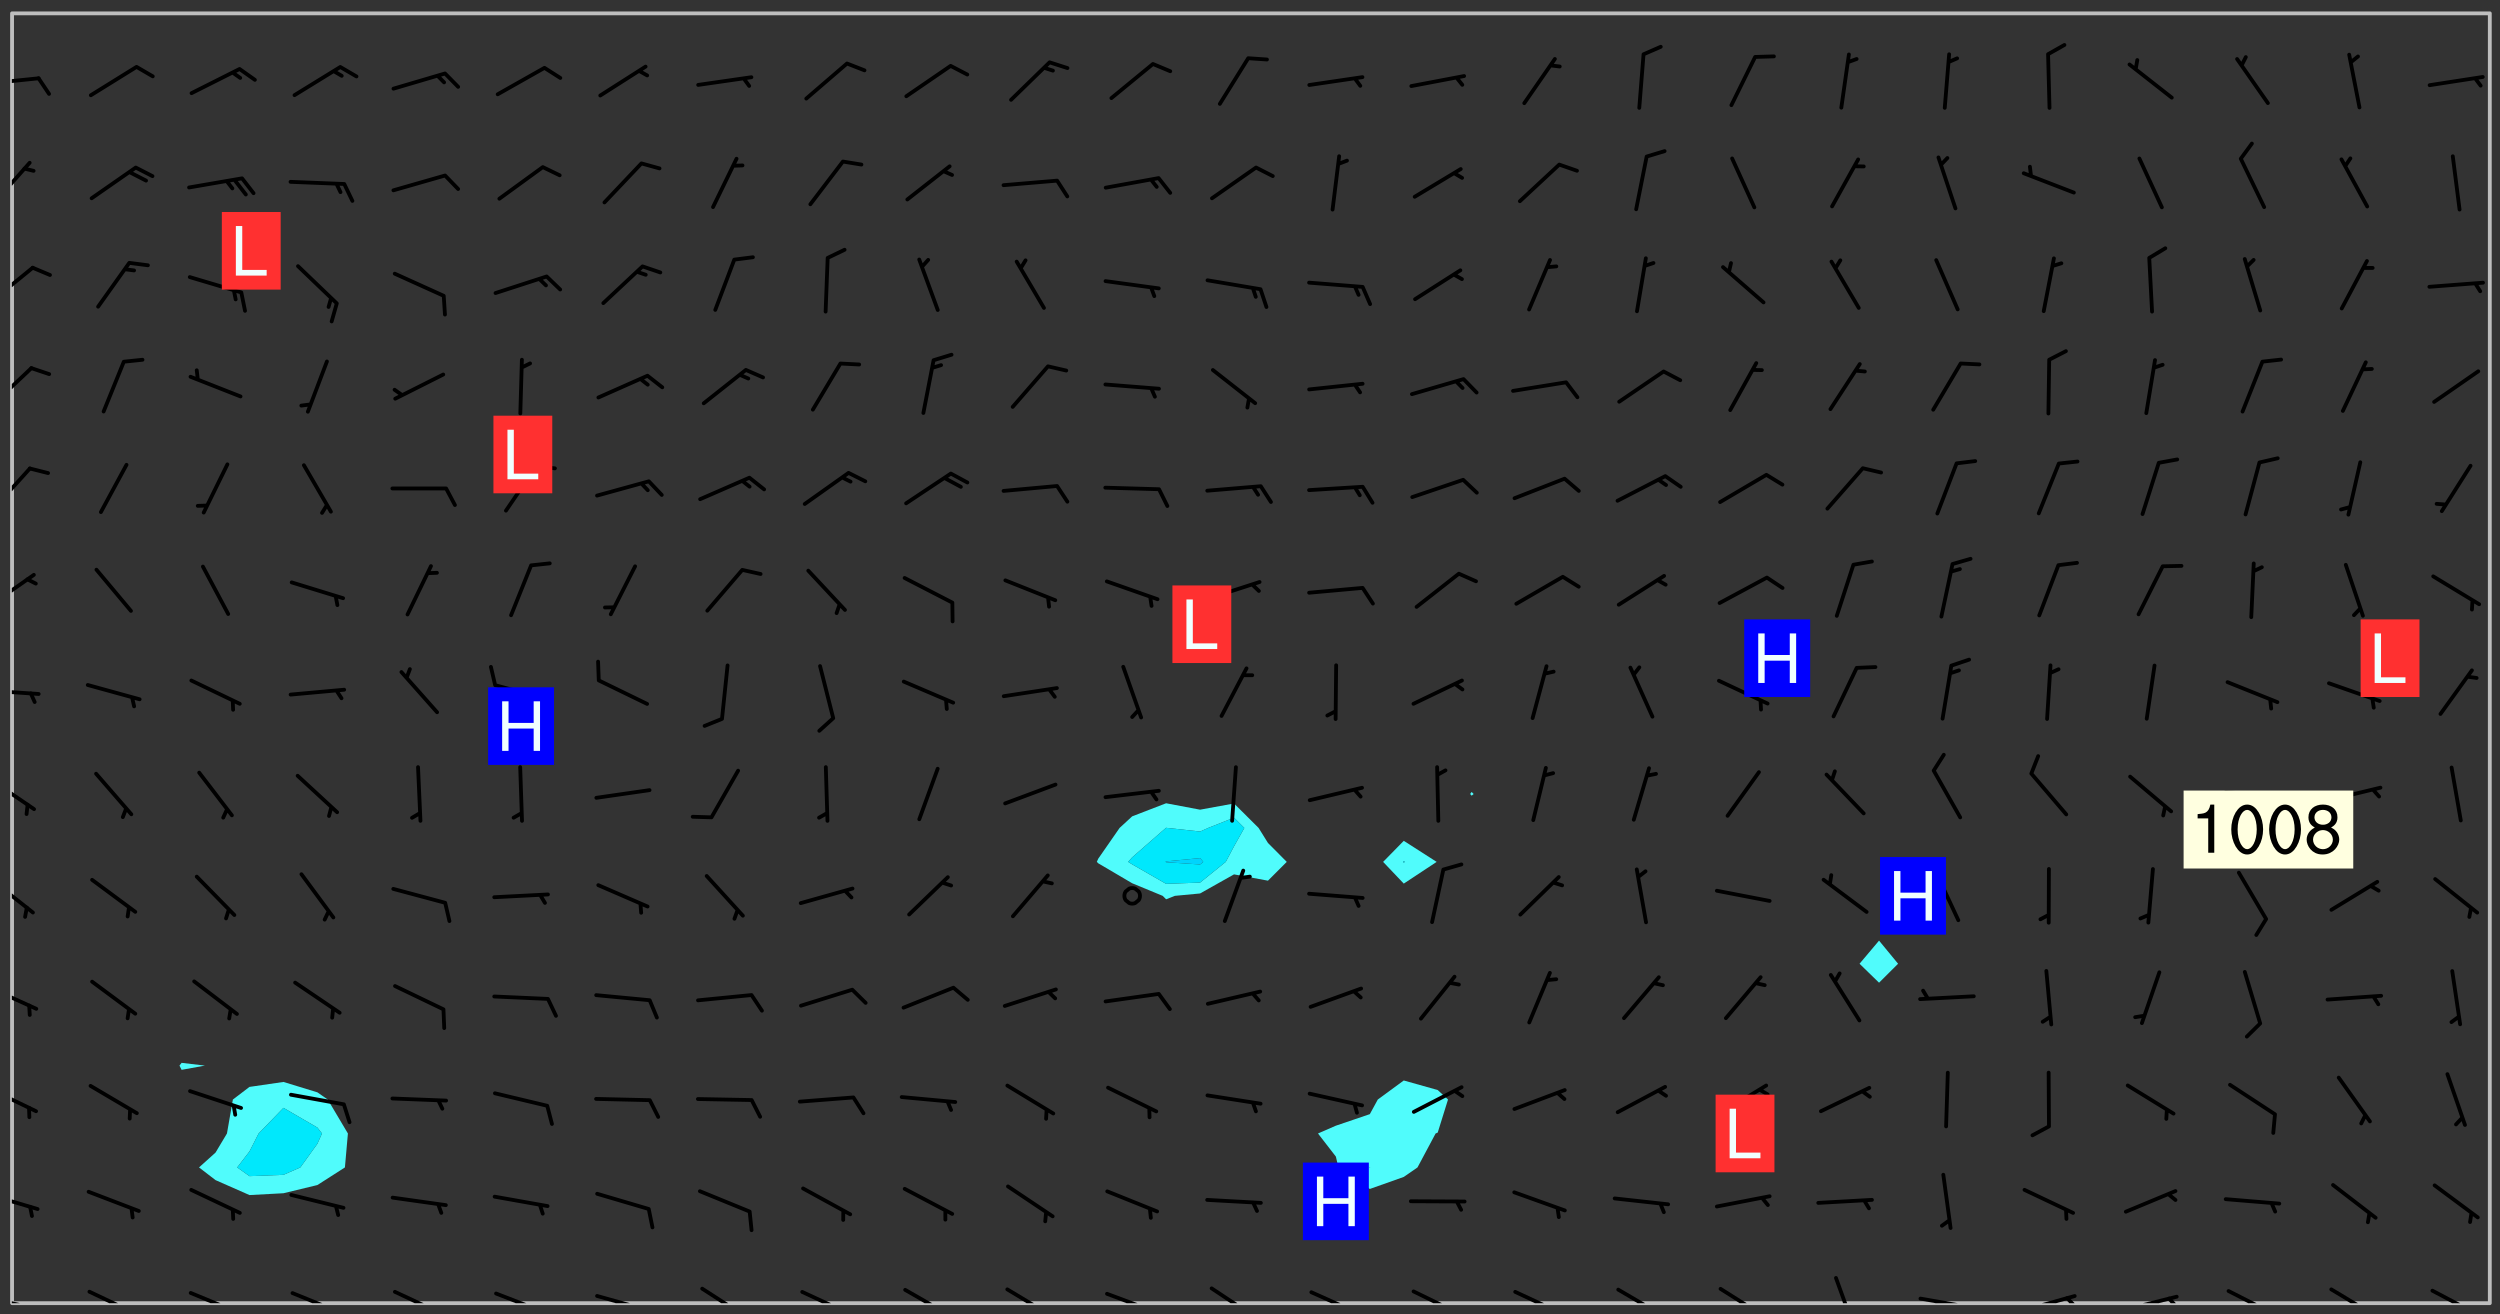<svg xmlns="http://www.w3.org/2000/svg" role="img" xmlns:xlink="http://www.w3.org/1999/xlink" viewBox="142.45 309.95 326.84 171.84"><rect x="142.45" y="309.95" width="326.84" height="171.84" fill="#333333" stroke="none"/><defs><clipPath id="clip2"><path d="M 144 311.672 L 145 311.672 L 145 480.328 L 144 480.328 Z M 144 311.672"/></clipPath><clipPath id="clip3"><path d="M 144 311.672 L 468 311.672 L 468 480.328 L 144 480.328 Z M 144 311.672"/></clipPath><clipPath id="clip4"><path d="M 467 311.672 L 468 311.672 L 468 480.328 L 467 480.328 Z M 467 311.672"/></clipPath><clipPath id="clip5"><path d="M 144 479 L 148 479 L 148 480.328 L 144 480.328 Z M 144 479"/></clipPath><clipPath id="clip6"><path d="M 146 480 L 147 480 L 147 480.328 L 146 480.328 Z M 146 480"/></clipPath><clipPath id="clip7"><path d="M 153 478 L 161 478 L 161 480.328 L 153 480.328 Z M 153 478"/></clipPath><clipPath id="clip8"><path d="M 167 478 L 175 478 L 175 480.328 L 167 480.328 Z M 167 478"/></clipPath><clipPath id="clip9"><path d="M 180 478 L 188 478 L 188 480.328 L 180 480.328 Z M 180 478"/></clipPath><clipPath id="clip10"><path d="M 193 478 L 201 478 L 201 480.328 L 193 480.328 Z M 193 478"/></clipPath><clipPath id="clip11"><path d="M 207 478 L 215 478 L 215 480.328 L 207 480.328 Z M 207 478"/></clipPath><clipPath id="clip12"><path d="M 212 480 L 214 480 L 214 480.328 L 212 480.328 Z M 212 480"/></clipPath><clipPath id="clip13"><path d="M 220 479 L 228 479 L 228 480.328 L 220 480.328 Z M 220 479"/></clipPath><clipPath id="clip14"><path d="M 226 480 L 227 480 L 227 480.328 L 226 480.328 Z M 226 480"/></clipPath><clipPath id="clip15"><path d="M 234 478 L 241 478 L 241 480.328 L 234 480.328 Z M 234 478"/></clipPath><clipPath id="clip16"><path d="M 247 478 L 254 478 L 254 480.328 L 247 480.328 Z M 247 478"/></clipPath><clipPath id="clip17"><path d="M 260 478 L 268 478 L 268 480.328 L 260 480.328 Z M 260 478"/></clipPath><clipPath id="clip18"><path d="M 273 478 L 281 478 L 281 480.328 L 273 480.328 Z M 273 478"/></clipPath><clipPath id="clip19"><path d="M 286 478 L 295 478 L 295 480.328 L 286 480.328 Z M 286 478"/></clipPath><clipPath id="clip20"><path d="M 292 480 L 294 480 L 294 480.328 L 292 480.328 Z M 292 480"/></clipPath><clipPath id="clip21"><path d="M 300 478 L 307 478 L 307 480.328 L 300 480.328 Z M 300 478"/></clipPath><clipPath id="clip22"><path d="M 313 478 L 321 478 L 321 480.328 L 313 480.328 Z M 313 478"/></clipPath><clipPath id="clip23"><path d="M 327 478 L 334 478 L 334 480.328 L 327 480.328 Z M 327 478"/></clipPath><clipPath id="clip24"><path d="M 340 478 L 348 478 L 348 480.328 L 340 480.328 Z M 340 478"/></clipPath><clipPath id="clip25"><path d="M 353 478 L 361 478 L 361 480.328 L 353 480.328 Z M 353 478"/></clipPath><clipPath id="clip26"><path d="M 367 478 L 374 478 L 374 480.328 L 367 480.328 Z M 367 478"/></clipPath><clipPath id="clip27"><path d="M 382 476 L 386 476 L 386 480.328 L 382 480.328 Z M 382 476"/></clipPath><clipPath id="clip28"><path d="M 393 479 L 401 479 L 401 480.328 L 393 480.328 Z M 393 479"/></clipPath><clipPath id="clip29"><path d="M 406 479 L 414 479 L 414 480.328 L 406 480.328 Z M 406 479"/></clipPath><clipPath id="clip30"><path d="M 412 479 L 414 479 L 414 480.328 L 412 480.328 Z M 412 479"/></clipPath><clipPath id="clip31"><path d="M 419 479 L 428 479 L 428 480.328 L 419 480.328 Z M 419 479"/></clipPath><clipPath id="clip32"><path d="M 425 479 L 428 479 L 428 480.328 L 425 480.328 Z M 425 479"/></clipPath><clipPath id="clip33"><path d="M 433 478 L 441 478 L 441 480.328 L 433 480.328 Z M 433 478"/></clipPath><clipPath id="clip34"><path d="M 446 478 L 454 478 L 454 480.328 L 446 480.328 Z M 446 478"/></clipPath><clipPath id="clip35"><path d="M 460 478 L 467 478 L 467 480.328 L 460 480.328 Z M 460 478"/></clipPath><clipPath id="clip36"><path d="M 144 465 L 148 465 L 148 469 L 144 469 Z M 144 465"/></clipPath><clipPath id="clip37"><path d="M 144 451 L 148 451 L 148 456 L 144 456 Z M 144 451"/></clipPath><clipPath id="clip38"><path d="M 144 438 L 148 438 L 148 443 L 144 443 Z M 144 438"/></clipPath><clipPath id="clip39"><path d="M 144 424 L 148 424 L 148 430 L 144 430 Z M 144 424"/></clipPath><clipPath id="clip40"><path d="M 144 411 L 148 411 L 148 416 L 144 416 Z M 144 411"/></clipPath><clipPath id="clip41"><path d="M 144 399 L 148 399 L 148 401 L 144 401 Z M 144 399"/></clipPath><clipPath id="clip42"><path d="M 144 384 L 148 384 L 148 390 L 144 390 Z M 144 384"/></clipPath><clipPath id="clip43"><path d="M 144 370 L 147 370 L 147 377 L 144 377 Z M 144 370"/></clipPath><clipPath id="clip44"><path d="M 144 357 L 147 357 L 147 364 L 144 364 Z M 144 357"/></clipPath><clipPath id="clip45"><path d="M 144 344 L 147 344 L 147 350 L 144 350 Z M 144 344"/></clipPath><clipPath id="clip46"><path d="M 144 330 L 147 330 L 147 337 L 144 337 Z M 144 330"/></clipPath><clipPath id="clip47"><path d="M 144 319 L 148 319 L 148 322 L 144 322 Z M 144 319"/></clipPath><g id="surface110" clip-path="url(#clip1)"><path fill="#fff" fill-opacity="0" fill-rule="evenodd" d="M 0 0 L 1000 0 L 1000 1000 L 0 1000 Z M 0 0"/><path fill="#d3d3d3" fill-opacity="0" fill-rule="evenodd" d="M162.152 355.867L161.918 356.16 161.977 356.395 162.094 356.566 162.27 356.801 162.562 357.148 162.676 357.207 162.793 357.035 162.852 356.801 163.027 356.625 163.492 356.449 164.191 356.449 164.426 356.742 164.715 357.559 164.773 357.734 164.949 357.965 165.301 358.199 166 358.898 166.172 359.074 166.406 359.422 166.641 359.832 166.93 360.414 167.34 360.879 167.57 361.113 167.805 361.289 167.922 361.52 168.098 361.812 168.27 362.977 168.27 363.211 168.328 363.5 168.387 363.617 168.504 363.734 168.852 364.145 168.969 364.316 169.145 364.492 169.32 364.727 169.438 364.898 169.609 365.25 169.668 365.484 169.902 365.891 170.137 365.832 169.961 366.008 169.902 366.938 169.32 366.938 169.086 366.824 168.738 366.938 168.621 367.055 168.562 367.348 168.504 367.523 168.387 367.695 167.922 367.988 167.863 368.223 167.805 368.336 167.805 368.98 167.863 369.152 167.863 369.562 167.922 369.621 167.922 370.027 167.98 370.434 168.098 370.609 168.156 370.668 168.387 371.309 168.328 371.602 168.328 372.301 168.27 372.883 168.27 373.117 168.211 373.348 168.156 373.699 168.156 375.621 168.211 375.738 168.637 375.738 168.27 375.855 168.246 376.207 169.137 377.375 170.879 377.914 172.219 378.273 172.219 378.812 172.309 379.621 172.844 380.336 174.363 380.605 175.254 380.52 175.344 381.684 175.879 381.863 177.039 381.684 179.094 380.699 180.254 380.336 182.133 380.16 183.828 379.98 183.648 380.699 182.133 380.785 180.883 380.875 180.078 381.145 179.004 381.953 179.273 382.672 179.809 383.57 179.629 384.195 179.363 385.004 179.629 386.082 180.254 386.98 181.059 387.16 182.309 386.98 182.043 387.703 182.141 388.207 182.195 388.5 182.195 388.672 182.254 388.965 182.254 389.371 182.43 389.488 182.781 389.605 183.188 389.605 183.48 389.43 183.594 389.312 183.652 389.195 183.77 388.965 183.828 388.789 184.18 388.324 184.41 388.148 184.586 388.09 184.762 388.148 184.82 388.324 184.938 389.312 184.992 389.781 185.051 389.953 185.168 390.188 185.344 390.246 186.16 390.305 186.449 390.305 186.566 390.539 186.625 390.945 186.684 391.297 186.684 392.402 186.801 392.695 186.918 393.043 187.207 393.742 187.383 394.094 187.965 394.848 188.316 395.023 188.488 395.082 188.957 395.316 189.598 395.781 189.945 396.016 190.238 396.191 190.531 396.246 190.762 396.309 191.578 396.656 191.871 396.832 191.984 397.004 192.336 397.355 192.453 397.531 192.977 398.172 192.977 398.461 193.035 398.812 193.035 399.16 193.094 399.512 193.152 399.801 193.27 399.859 193.441 399.918 193.617 399.918 194.199 400.152 194.375 400.27 194.551 400.559 194.727 400.793 194.84 401.027 195.133 401.258 195.25 401.375 195.25 401.785 195.309 401.84 195.598 402.074 195.832 402.191 195.891 402.309 196.008 402.48 196.066 402.598 196.297 402.832 196.355 403.008 196.59 403.066 196.707 403.125 196.59 403.238 196.531 403.355 196.531 403.473 196.414 403.766 196.297 404.055 196.297 404.637 196.473 404.754 196.59 404.812 196.648 404.93 196.766 405.047 196.879 405.105 197.055 405.453 197.113 405.805 197.172 406.211 197.172 406.387 197.113 406.562 196.996 407.262 196.996 407.434 197.113 407.609 197.406 407.902 197.812 407.902 197.988 408.02 198.105 408.191 198.223 408.484 198.223 408.719 197.695 408.719 197.465 408.484 197.23 408.484 197.055 408.543 196.996 409.242 197.055 409.59 197.172 409.766 197.348 410.176 197.465 410.406 197.754 410.875 197.93 410.93 198.453 410.93 198.688 410.988 199.445 411.629 199.504 411.922 199.504 412.156 199.562 412.215 199.793 412.562 199.793 412.914 199.676 413.086 199.676 413.379 199.969 413.668 200.262 413.844 200.434 413.902 200.727 414.078 201.02 414.195 201.602 414.602 201.891 414.836 202.184 415.012 202.402 415.172 202.418 415.184 202.648 415.359 203.289 415.883 203.465 416.117 203.582 416.293 203.758 416.469 203.871 416.641 203.871 417.281 203.988 417.457 204.457 417.574 205.039 417.691 205.273 417.75 205.504 417.863 205.797 417.98 205.91 418.039 206.496 418.391 206.785 418.562 206.961 418.625 207.137 418.68 207.312 418.738 208.012 419.09 208.301 419.266 208.535 419.32 208.824 419.496 209.059 419.613 209.699 420.02 209.992 420.137 210.164 420.195 210.398 420.254 210.809 420.312 211.039 420.371 211.273 420.488 211.332 420.66 210.922 420.836 211.391 420.895 211.449 421.188 211.562 421.422 211.738 421.477 211.973 421.535 212.148 421.594 212.555 421.711 213.195 421.945 213.312 422.117 213.371 422.352 213.371 422.527 213.312 422.645 213.254 423.051 213.488 423.285 213.605 423.344 213.953 423.461 214.594 423.691 214.77 423.809 215.059 423.926 215.234 424.102 215.469 424.566 216.051 425.672 216.227 425.848 216.574 426.023 216.75 426.141 217.102 426.258 218.148 426.781 218.383 426.84 218.848 426.953 219.141 427.012 219.605 427.188 220.363 427.77 220.598 428.004 220.945 428.469 221.121 428.645 221.41 428.879 222.227 429.578 222.52 429.754 222.809 430.043 223.102 430.219 223.395 430.508 224.09 431.148 224.266 431.324 224.559 431.559 224.848 431.793 225.316 432.082 225.957 432.664 226.305 432.898 226.539 433.191 226.887 433.539 227.238 434.004 228.172 434.996 228.52 435.402 228.637 435.578 228.871 435.637 228.984 435.754 229.629 435.93 229.859 436.043 230.094 436.102 230.387 436.277 230.617 436.395 231.551 437.094 231.957 437.5 232.191 437.676 232.598 437.852 232.832 437.969 233.648 438.316 233.996 438.551 234.23 438.668 234.523 438.957 234.754 439.074 235.512 439.426 235.863 439.598 236.094 439.656 236.387 439.773 236.621 439.832 237.492 440.008 238.309 440.008 238.777 440.238 238.949 440.297 239.824 440.996 240.289 441.113 240.582 441.172 240.758 441.23 240.988 441.289 241.457 441.348 241.805 441.406 242.156 441.465 242.562 441.523 242.855 441.523 243.027 441.582 243.027 441.812 243.203 441.988 243.496 441.988 243.844 442.047 244.195 442.105 244.895 442.223 245.535 442.223 246 441.988 246.293 441.812 246.465 441.695 246.875 441.523 247.164 441.348 248.098 440.883 248.566 440.59 249.09 440.297 249.555 440.125 250.02 439.949 251.07 439.484 251.359 439.367 251.77 439.25 252.059 439.133 252.586 438.957 254.102 438.258 254.684 437.91 254.973 437.852 255.266 437.793 255.613 437.676 256.488 437.445 256.84 437.328 256.953 437.328 257.188 437.27 258.062 437.035 258.297 436.977 259.109 436.977 259.461 436.918 260.277 436.801 260.449 436.742 260.801 436.688 261.094 436.629 261.324 436.57 262.141 436.395 262.316 436.336 262.664 436.336 262.898 436.277 263.363 436.16 264.121 435.988 264.355 435.93 264.703 435.93 265.113 435.812 265.402 435.754 266.688 435.695 266.977 435.695 267.387 435.637 267.617 435.578 267.793 435.578 268.668 435.461 269.074 435.461 269.484 435.344 269.832 435.344 270.184 435.23 271.055 435.172 272.805 435.172 273.852 435.461 274.262 435.578 274.551 435.695 274.902 435.812 275.191 435.93 276.242 436.102 276.531 436.16 276.824 436.16 277.117 436.219 277.289 436.277 277.699 436.336 277.871 436.395 277.988 436.453 278.105 436.453 278.223 436.512 278.574 436.57 278.688 436.57 279.098 436.637 281.02 437.031 282.945 437.426 284.465 437.875 286.16 438.594 288.305 439.398 289.91 438.68 291.34 437.875 292.5 436.797 293.75 436.348 296.785 435.629 298.66 435.27 300.805 433.922 303.039 432.668 305.539 431.41 307.234 430.961 309.02 430.781 310.18 430.512 310.805 431.051 312.145 430.781 312.859 429.793 313.844 428.449 314.289 428.27 315.094 427.91 316.969 427.371 318.754 426.922 320.004 426.652 321.164 426.562 322.863 426.473 324.824 426.203 326.074 426.113 326.613 426.113 327.238 426.023 328.129 426.023 330.273 425.844 332.684 425.664 335.273 425.574 336.969 425.754 338.578 425.844 340.008 426.203 341.168 426.922 343.043 427.91 344.203 429.438 344.469 430.152 345.098 430.242 345.453 431.141 345.988 431.68 346.523 433.207 347.598 433.566 348.133 433.566 347.328 434.102 347.418 435.809 348.133 438.504 349.023 439.309 349.918 440.297 350.633 441.555 352.418 442.094 353.938 441.914 354.293 443.258 355.902 442.453 356.883 441.914 357.152 442.184 357.469 441.969 357.688 441.824 358.488 442.273 358.938 441.914 359.293 441.914 359.828 441.645 360.367 440.926 360.902 440.656 361.527 439.668 362.688 440.117 363.527 440.488 364.922 441.105 366.617 440.926 368.223 440.926 370.008 441.016 370.188 439.309 370.723 437.965 371.527 438.234 372.02 439.082 372.422 439.488 372.332 440.027 372.332 440.387 373.047 440.836 373.758 440.566 375.188 440.566 375.547 441.555 375.992 442.812 376.707 444.156 377.957 444.785 379.652 445.414 380.367 445.234 380.547 444.695 381.527 444.605 381.977 444.965 382.062 446.223 381.797 446.852 381.262 447.031 381.262 447.57 381.977 448.555 382.242 449.094 383.227 450.082 384.027 451.16 383.762 451.52 383.672 452.418 383.047 454.75 382.691 456.816 382.602 458.609 382.422 459.328 382.332 459.867 382.332 461.305 381.352 463.188 380.992 464.895 380.457 465.793 379.652 466.961 379.387 467.5 381.441 468.754 381.527 469.113 381.172 469.652 381.082 469.473 381.082 470.281 381.172 471.719 380.727 472.434 379.652 472.527 379.387 473.242 379.922 474.141 380.727 474.859 381.887 475.668 383.227 475.938 383.672 476.297 383.316 476.746 381.527 476.656 380.277 476.207 379.562 475.488 378.938 475.398 378.762 478.988 378.574 480.297 467.934 480.297 467.934 311.703 412.664 311.703 412.664 360.785 413.426 360.91 416.715 361.453 418.738 364.289 418.738 367.043 421.09 367.375 423.438 367.707 427.488 367.707 426.109 371.867 424.086 372.574 422.062 373.277 421.52 373.621 418.926 375.238 418.738 375.355 416.715 373.277 415.984 370.535 413.312 368.457 411.938 364.957 411.871 364.875 409.914 362.203 412.664 360.785 412.664 311.703 294.422 311.703 294.422 403.117 294.539 403.148 294.672 403.16 294.746 403.234 294.852 403.281 294.941 403.34 295.027 403.398 295.117 403.457 295.414 403.754 295.473 403.844 295.504 403.961 295.531 404.078 295.547 404.215 295.516 404.332 295.457 404.422 295.398 404.508 295.355 404.613 295.309 404.715 295.281 404.836 295.281 404.98 295.457 405.25 295.605 405.398 295.68 405.484 295.754 405.559 295.797 405.664 295.859 405.754 295.918 405.84 295.961 405.945 296.02 406.035 296.066 406.137 296.109 406.242 296.168 406.328 296.285 406.508 296.359 406.582 296.422 406.668 296.48 406.758 296.523 406.863 296.582 406.953 296.641 407.039 296.703 407.129 296.762 407.219 296.805 407.32 296.922 407.5 296.996 407.574 297.055 407.66 297.129 407.734 297.219 407.793 297.324 407.84 297.473 407.84 297.605 407.824 297.738 407.84 297.84 407.793 297.914 407.719 297.961 407.617 297.945 407.484 297.945 407.336 297.898 407.23 297.871 407.113 297.824 407.012 297.797 406.891 297.754 406.789 297.691 406.699 297.648 406.598 297.605 406.492 297.574 406.375 297.559 406.242 297.547 406.105 297.633 406.047 297.691 405.961 297.812 405.93 297.855 406.035 297.871 406.168 297.871 406.285 297.93 406.387 297.988 406.477 298.078 406.535 298.227 406.684 298.285 406.773 298.328 406.879 298.316 406.98 298.402 407.039 298.508 407.086 298.594 407.145 298.684 407.203 298.758 407.277 298.641 407.305 298.535 407.352 298.449 407.41 298.375 407.484 298.316 407.574 298.254 407.66 298.227 407.781 298.18 407.883 298.137 407.988 298.105 408.105 298.094 408.238 298.078 408.371 298.078 408.52 298.105 408.637 298.152 408.742 298.195 408.844 298.254 408.934 298.328 409.008 298.418 409.066 298.492 409.141 298.582 409.199 298.641 409.289 298.684 409.395 298.73 409.496 298.848 409.527 298.98 409.543 299.129 409.543 299.246 409.512 299.352 409.555 299.395 409.66 299.441 409.762 299.469 409.883 299.5 410 299.527 410.117 299.559 410.238 299.586 410.355 299.691 410.398 299.793 410.445 299.926 410.43 300.074 410.578 300.137 410.664 300.211 410.738 300.281 410.812 300.371 410.875 300.477 410.918 300.578 410.961 300.695 410.992 300.832 411.008 300.949 410.977 301.023 410.902 301.051 410.785 301.039 410.652 301.008 410.531 300.98 410.414 301.023 410.309 301.141 410.309 301.23 410.371 301.348 410.398 301.496 410.398 301.629 410.414 301.777 410.414 301.91 410.43 302.043 410.414 302.191 410.414 302.324 410.398 302.457 410.387 302.594 410.398 302.711 410.371 302.844 410.355 303.035 410.297 302.977 410.473 302.961 410.605 302.934 410.727 302.918 410.859 302.859 410.945 302.727 410.961 302.621 411.008 302.516 411.051 302.398 411.082 302.281 411.109 302.016 411.141 301.867 411.141 301.734 411.156 301.66 411.23 301.719 411.316 301.867 411.465 301.984 411.645 302.059 411.715 302.148 411.777 302.238 411.836 302.324 411.895 302.414 411.953 302.516 411.996 302.621 412.059 302.727 412.102 302.812 412.16 302.918 412.207 303.02 412.25 303.199 412.367 303.258 412.457 303.215 412.559 303.168 412.664 303.184 412.797 303.406 413.02 303.465 413.109 303.508 413.211 303.539 413.332 303.582 413.434 303.598 413.566 303.629 413.684 303.641 413.82 303.672 413.938 303.82 414.086 303.922 414.129 304.027 414.172 304.145 414.203 304.277 414.219 304.414 414.234 304.531 414.234 304.648 414.203 304.738 414.145 304.781 414.039 304.828 413.938 304.871 413.832 304.902 413.715 304.914 413.582 304.914 413.434 304.902 413.301 304.887 413.168 304.855 413.051 304.812 412.945 304.766 412.84 304.723 412.738 304.68 412.633 304.664 412.5 304.68 412.367 304.707 412.25 304.738 412.133 304.766 412.012 304.812 411.91 304.902 411.852 304.988 411.789 305.062 411.715 305.152 411.656 305.375 411.434 305.434 411.348 305.508 411.273 305.625 411.094 305.684 411.008 305.684 410.859 305.609 410.785 305.508 410.738 305.402 410.695 305.301 410.652 305.242 410.562 305.195 410.457 305.168 410.34 305.258 410.281 305.375 410.25 305.477 410.207 305.656 410.09 305.805 409.941 305.816 409.809 305.805 409.703 305.715 409.645 305.582 409.66 305.434 409.66 305.301 409.676 305.168 409.66 305.047 409.629 304.961 409.57 304.887 409.496 304.828 409.406 304.766 409.32 304.648 409.141 304.59 409.055 304.621 408.934 304.707 408.875 304.828 408.844 304.887 408.758 304.887 408.637 304.855 408.52 304.797 408.43 304.738 408.344 304.691 408.238 304.664 408.121 304.648 407.988 304.707 407.898 304.781 407.824 304.871 407.766 304.988 407.586 305.062 407.512 305.121 407.426 305.27 407.277 305.391 407.246 305.523 407.23 305.656 407.246 305.73 407.32 305.773 407.426 305.789 407.559 305.758 407.676 305.641 407.707 305.508 407.719 305.359 407.867 305.316 407.973 305.27 408.074 305.242 408.195 305.211 408.312 305.211 408.461 305.242 408.578 305.285 408.684 305.344 408.773 305.418 408.844 305.492 408.918 305.609 408.949 305.73 408.977 305.848 408.949 305.98 408.934 306.098 408.934 306.188 408.992 306.262 409.066 306.309 409.172 306.367 409.258 306.469 409.305 306.602 409.32 306.707 409.363 306.793 409.422 306.781 409.527 306.707 409.602 306.527 409.719 306.469 409.809 306.379 409.867 306.309 409.941 306.234 410.016 306.172 410.105 306.145 410.223 306.129 410.355 306.145 410.488 306.129 410.621 306.129 410.77 306.145 410.902 306.172 411.02 306.203 411.141 306.277 411.215 306.367 411.273 306.453 411.332 306.543 411.391 306.66 411.422 306.66 411.508 306.559 411.555 306.469 411.613 306.203 411.645 306.086 411.672 305.938 411.672 305.832 411.715 305.73 411.762 305.672 411.852 305.609 412.086 305.598 412.219 305.566 412.34 305.551 412.473 305.551 412.766 305.539 412.898 305.551 413.035 305.566 413.168 305.699 413.184 305.832 413.195 305.953 413.227 306.039 413.285 306.113 413.359 306.16 413.465 306.203 413.566 306.219 413.699 306.219 414.145 306.203 414.277 306.203 414.723 306.234 414.988 306.262 415.105 306.277 415.238 306.309 415.355 306.395 415.566 306.426 415.832 306.426 415.98 306.395 416.098 306.367 416.215 306.336 416.336 306.309 416.453 306.277 416.57 306.246 416.691 306.234 416.824 306.219 416.957 306.309 417.016 306.426 416.984 306.527 417 306.574 417.105 306.543 417.371 306.543 417.812 306.5 417.918 306.453 418.023 306.41 418.125 306.367 418.23 306.309 418.316 306.277 418.438 306.234 418.555 306.203 418.672 306.188 418.805 306.203 418.938 306.262 419.027 306.367 419.074 306.453 419.133 306.512 419.219 306.5 419.355 306.469 419.473 306.426 419.574 306.426 420.02 306.41 420.152 306.41 420.301 306.379 420.418 306.336 420.523 306.309 420.641 306.262 420.746 306.219 420.848 306.188 420.969 306.16 421.086 306.129 421.219 306.098 421.336 306.07 421.453 306.027 421.559 305.996 421.676 305.965 421.797 305.953 421.93 305.938 422.062 305.938 422.359 305.965 422.477 305.965 422.625 306.012 423.023 306.039 423.141 306.098 423.23 306.219 423.262 306.367 423.262 306.5 423.246 306.559 423.336 306.559 423.453 306.5 423.543 306.41 423.602 306.309 423.645 306.203 423.691 306.113 423.75 306.027 423.809 305.891 423.824 305.773 423.793 305.641 423.777 305.539 423.824 305.477 423.91 305.465 424.047 305.449 424.18 305.418 424.297 305.391 424.414 305.375 424.547 305.344 424.668 305.344 424.965 305.359 425.098 305.391 425.215 305.391 425.363 305.402 425.496 305.402 425.645 305.375 425.762 305.328 425.863 305.301 425.984 305.27 426.102 305.211 426.191 305.137 426.266 305.035 426.309 304.93 426.355 304.812 426.383 304.691 426.414 304.59 426.367 304.648 426.281 304.754 426.234 304.781 426.117 304.812 426 304.84 425.879 304.871 425.762 304.871 425.613 304.887 425.48 304.855 425.363 304.812 425.258 304.707 425.273 304.633 425.348 304.531 425.391 304.441 425.453 304.367 425.527 304.324 425.629 304.309 425.762 304.277 425.879 304.25 426 304.219 426.117 304.191 426.234 304.16 426.355 304.133 426.473 304.102 426.59 304.059 426.695 303.969 426.754 303.879 426.754 303.762 426.723 303.73 426.637 303.746 426.5 303.715 426.383 303.715 426.234 303.703 426.102 303.703 425.953 303.641 425.719 303.613 425.598 303.57 425.496 303.523 425.391 303.465 425.305 303.406 425.215 303.363 425.109 303.301 425.023 303.152 424.875 303.082 424.801 302.977 424.754 302.871 424.711 302.77 424.668 302.473 424.371 302.383 424.297 302.297 424.238 302.191 424.195 302.102 424.133 302.016 424.074 301.91 424.031 301.82 423.973 301.734 423.91 301.66 423.84 301.555 423.793 301.469 423.734 301.363 423.691 301.273 423.629 301.172 423.586 301.066 423.543 300.98 423.484 300.875 423.438 300.77 423.395 300.668 423.348 300.578 423.289 300.477 423.246 300.371 423.203 300.281 423.141 300.164 423.113 300.031 423.098 299.898 423.113 299.75 423.113 299.617 423.129 299.5 423.098 299.41 423.039 299.336 422.965 299.246 422.906 299.145 422.859 298.996 422.859 298.875 422.832 298.773 422.789 298.699 422.715 298.582 422.535 298.492 422.477 298.391 422.434 298.301 422.371 298.195 422.328 298.105 422.27 298.02 422.211 297.914 422.164 297.855 422.078 297.797 421.988 297.754 421.883 297.707 421.781 297.633 421.707 297.547 421.648 297.473 421.574 297.383 421.516 297.16 421.293 297.117 421.188 297.086 420.922 297.191 420.879 297.336 420.879 297.441 420.922 297.516 420.996 297.605 421.055 297.691 421.113 297.797 421.16 297.887 421.219 298.035 421.367 298.105 421.441 298.254 421.59 298.316 421.676 298.391 421.75 298.477 421.809 298.551 421.883 298.641 421.945 298.73 422.004 298.816 422.062 299.086 422.238 299.188 422.285 299.293 422.328 299.395 422.371 299.441 422.297 299.5 422.211 299.574 422.137 299.645 422.062 299.75 422.105 299.824 422.18 299.883 422.27 299.926 422.371 299.973 422.477 300.016 422.582 300.137 422.609 300.254 422.582 300.328 422.492 300.371 422.387 300.43 422.297 300.504 422.223 300.609 422.18 300.727 422.152 300.859 422.164 300.949 422.223 301.098 422.371 301.156 422.461 301.199 422.566 301.246 422.668 301.289 422.773 301.332 422.875 301.438 422.922 301.543 422.965 301.676 422.98 301.762 422.922 301.82 422.832 301.895 422.758 302 422.715 302.117 422.742 302.223 422.789 302.324 422.832 302.43 422.875 302.531 422.922 302.711 423.039 302.711 423.156 302.695 423.289 302.711 423.422 302.727 423.559 302.785 423.645 302.887 423.691 303.008 423.719 303.125 423.75 303.273 423.75 303.391 423.719 303.449 423.629 303.629 423.512 303.688 423.422 303.762 423.348 303.82 423.262 303.938 423.082 304.117 422.965 304.234 422.996 304.324 423.055 304.367 423.129 304.352 423.262 304.352 423.379 304.441 423.438 304.59 423.438 304.723 423.422 304.855 423.41 305.121 423.379 305.227 423.336 305.344 423.305 305.465 423.277 305.539 423.203 305.609 423.129 305.672 423.039 305.656 422.934 305.609 422.832 305.508 422.789 305.402 422.773 305.285 422.801 305.02 422.832 304.871 422.832 304.797 422.758 304.707 422.699 304.59 422.668 304.473 422.641 304.34 422.625 304.191 422.625 304.059 422.641 303.762 422.641 303.656 422.594 303.508 422.445 303.465 422.344 303.406 422.254 303.629 422.031 303.715 421.973 303.82 421.93 303.938 421.898 304.07 421.883 304.203 421.898 304.34 421.914 304.441 421.957 304.574 421.945 304.664 421.883 304.766 421.84 304.828 421.75 304.781 421.648 304.691 421.59 304.574 421.559 304.473 421.516 304.414 421.426 304.352 421.336 304.352 421.219 304.367 421.086 304.473 421.039 304.547 420.969 304.547 420.848 304.457 420.789 304.426 420.672 304.516 420.613 304.59 420.539 304.633 420.434 304.691 420.344 304.738 420.242 304.754 420.109 304.754 419.961 304.707 419.855 304.664 419.754 304.574 419.695 304.441 419.68 304.34 419.637 304.203 419.621 304.086 419.59 303.641 419.59 303.508 419.574 303.375 419.562 303.242 419.547 303.125 419.516 302.977 419.516 302.844 419.5 302.711 419.488 302.445 419.457 302.324 419.414 302.238 419.355 302.164 419.281 302.164 419.133 302.176 419 302.281 418.953 302.383 418.91 302.516 418.895 302.668 418.895 302.801 418.879 303.094 418.879 303.215 418.91 303.316 418.953 303.406 419.012 303.641 419.074 303.762 419.027 303.852 418.969 303.953 418.926 304.086 418.91 304.191 418.953 304.293 419 304.426 419.012 304.547 418.984 304.691 418.984 304.812 418.953 304.93 418.926 305.035 418.879 305.109 418.805 305.195 418.746 305.344 418.598 305.402 418.512 305.449 418.406 305.477 418.289 305.492 418.184 305.391 418.141 305.301 418.082 305.184 418.051 305.078 418.008 304.988 417.945 304.914 417.859 304.84 417.785 304.738 417.742 304.633 417.695 304.531 417.652 304.473 417.562 304.426 417.461 304.34 417.25 304.277 417.164 304.219 417.074 304.145 417 304.059 416.941 303.789 416.941 303.672 416.973 303.582 417.031 303.48 417.074 303.348 417.09 303.242 417.074 303.215 416.957 303.152 416.867 303.035 416.836 302.934 416.793 302.785 416.645 302.754 416.527 302.738 416.422 302.812 416.348 302.992 416.23 303.109 416.203 303.227 416.172 303.363 416.188 303.465 416.23 303.57 416.273 303.672 416.32 303.777 416.363 303.895 416.395 304.027 416.41 304.145 416.438 304.277 416.453 304.383 416.438 304.473 416.379 304.398 416.305 304.293 416.262 304.219 416.188 304.145 416.098 303.996 415.949 303.91 415.891 303.82 415.832 303.746 415.758 303.656 415.699 303.555 415.652 303.434 415.625 303.332 415.578 303.227 415.535 303.109 415.504 303.008 415.461 302.887 415.43 302.738 415.43 302.621 415.461 302.516 415.504 302.43 415.566 302.25 415.684 302.164 415.742 302.074 415.801 301.969 415.848 301.883 415.906 301.777 415.949 301.676 415.992 301.57 416.039 301.496 416.113 301.438 416.203 301.379 416.289 301.332 416.395 301.273 416.48 301.199 416.555 301.066 416.543 300.949 416.512 300.832 416.512 300.758 416.586 300.668 416.645 300.594 416.719 300.504 416.777 300.418 416.836 300.312 416.883 300.211 416.926 300.074 416.941 299.973 416.898 299.824 416.75 299.719 416.703 299.633 416.703 299.527 416.75 299.426 416.793 299.305 416.824 299.188 416.793 299.113 416.719 299.113 416.602 299.145 416.48 299.219 416.41 299.277 416.32 299.352 416.246 299.469 416.215 299.574 416.172 299.867 416.172 300 416.156 300.137 416.141 300.238 416.098 300.328 416.039 300.43 415.992 300.52 415.934 300.652 415.922 300.742 415.98 300.875 415.992 300.965 415.934 301.051 415.875 301.156 415.832 301.246 415.773 301.332 415.711 301.422 415.652 301.57 415.504 301.629 415.418 301.688 415.328 301.793 415.285 301.926 415.27 302.043 415.297 302.164 415.328 302.223 415.27 302.281 415.18 302.312 414.914 302.34 414.797 302.445 414.809 302.578 414.824 302.68 414.781 302.77 414.723 302.828 414.633 302.902 414.559 302.961 414.469 303.008 414.367 303.02 414.234 303.008 414.102 302.961 413.996 302.812 413.848 302.754 413.758 302.695 413.672 302.652 413.566 302.652 413.121 302.668 412.988 302.668 412.84 302.68 412.707 302.621 412.648 302.531 412.707 302.43 412.664 302.25 412.547 302.164 412.488 302.102 412.398 302.043 412.309 301.969 412.234 301.883 412.176 301.762 412.207 301.66 412.219 301.555 412.266 301.469 412.324 301.363 412.367 301.215 412.516 301.125 412.574 301.039 412.633 300.949 412.695 300.844 412.738 300.711 412.754 300.711 412.633 300.816 412.59 300.934 412.559 301.008 412.488 301.051 412.383 301.051 412.234 301.023 412.117 300.875 411.969 300.742 411.953 300.594 411.953 300.477 411.984 300.371 412.027 300.27 412.07 300.18 412.133 300.062 412.16 299.988 412.086 300 411.953 299.957 411.852 299.914 411.746 299.824 411.688 299.707 411.715 299.586 411.746 299.469 411.777 299.367 411.82 299.246 411.852 299.145 411.895 299.039 411.938 298.949 411.996 298.848 412.012 298.848 411.895 298.863 411.762 298.805 411.672 298.73 411.715 298.582 411.863 298.523 411.953 298.449 412.027 298.402 412.133 298.359 412.234 298.285 412.309 298.227 412.398 298.152 412.473 298.094 412.559 298.02 412.633 297.93 412.695 297.855 412.766 297.781 412.84 297.68 412.855 297.547 412.871 297.441 412.828 297.441 412.707 297.59 412.559 297.633 412.457 297.691 412.367 297.738 412.266 297.781 412.16 297.84 412.07 297.871 411.953 297.914 411.852 297.945 411.73 297.973 411.613 298.02 411.508 298.062 411.406 298.105 411.301 298.18 411.23 298.27 411.168 298.359 411.109 298.461 411.066 298.758 411.066 299.023 411.035 299.129 410.992 299.055 410.918 298.938 410.887 298.832 410.844 298.742 410.785 298.641 410.738 298.551 410.68 298.449 410.637 298.344 410.594 298.254 410.531 298.168 410.473 298.062 410.43 297.961 410.387 297.84 410.355 297.723 410.324 297.621 410.281 297.5 410.25 297.398 410.207 297.309 410.148 297.266 410.043 297.25 409.91 297.352 409.867 297.484 409.852 297.621 409.867 297.754 409.852 297.855 409.809 297.914 409.719 297.93 409.613 297.84 409.555 297.766 409.48 297.664 409.438 297.574 409.379 297.426 409.23 297.383 409.125 297.367 408.992 297.367 408.699 297.309 408.609 297.219 408.551 297.145 408.477 297.102 408.371 297.07 408.254 297.012 408.164 296.938 408.09 296.82 408.062 296.746 407.988 296.656 407.93 296.566 407.867 296.48 407.809 296.406 407.734 296.348 407.648 296.301 407.543 296.215 407.484 296.066 407.336 295.871 407.277 295.738 407.293 295.637 407.336 295.562 407.41 295.516 407.512 295.473 407.617 295.414 407.707 295.355 407.793 295.059 408.09 294.969 408.148 294.883 408.148 294.82 408.062 294.777 407.957 294.809 407.84 294.867 407.75 294.895 407.633 294.883 407.5 294.793 407.438 294.688 407.484 294.57 407.512 294.453 407.543 294.184 407.719 294.082 407.766 293.965 407.793 293.859 407.84 293.77 407.898 293.668 407.941 293.609 407.855 293.562 407.75 293.578 407.617 293.625 407.512 293.695 407.438 293.77 407.367 293.828 407.277 293.828 407.129 293.785 407.023 293.547 407.023 293.445 407.07 293.414 407.188 293.387 407.305 293.355 407.426 293.281 407.469 293.148 407.484 293.074 407.438 293.031 407.336 292.988 407.23 292.941 407.129 292.898 407.023 292.777 407.055 292.676 407.098 292.543 407.113 292.426 407.145 292.32 407.188 292.23 407.246 292.129 407.293 292.008 407.32 291.875 407.336 291.773 407.293 291.715 407.203 291.668 407.098 291.625 406.996 291.582 406.891 291.582 406.773 291.641 406.684 291.727 406.625 291.906 406.508 292.008 406.461 292.113 406.418 292.219 406.359 292.32 406.316 292.41 406.254 292.512 406.211 292.617 406.152 292.719 406.105 292.809 406.047 292.914 406.004 293.016 405.961 293.105 405.898 293.207 405.855 293.344 405.84 293.461 405.871 293.562 405.914 293.684 405.945 293.785 405.988 293.891 406.035 293.992 406.078 294.098 406.121 294.199 406.168 294.305 406.211 294.406 406.254 294.512 406.301 294.598 406.359 294.703 406.402 294.82 406.434 294.926 406.477 295.027 406.523 295.117 406.582 295.223 406.625 295.324 406.668 295.43 406.715 295.547 406.742 295.648 406.789 295.77 406.816 295.918 406.816 296.004 406.758 296.02 406.656 296.078 406.566 296.051 406.449 295.977 406.375 295.859 406.195 295.785 406.121 295.695 406.047 295.516 405.93 295.43 405.871 295.324 405.828 295.223 405.781 294.953 405.605 294.895 405.516 294.82 405.441 294.762 405.352 294.719 405.25 294.688 405.133 294.672 404.996 294.672 404.434 294.66 404.301 294.645 404.168 294.613 404.051 294.598 403.918 294.586 403.785 294.555 403.664 294.332 403.441 294.273 403.355 294.258 403.25 294.289 403.133 294.422 403.117 294.422 311.703 172.992 311.703 172.992 313.156 172.934 313.391 172.582 314.441 172.41 314.965 172.293 315.312 172.117 315.723 172 315.895 171.766 316.188 171.535 316.246 171.184 316.246 171.066 316.305 170.836 316.711 170.836 317.004 170.953 317.18 171.184 317.41 171.301 317.645 171.941 318.402 172.234 318.867 172.41 319.102 172.641 319.453 172.875 319.801 173.516 320.617 173.691 321.082 173.863 321.492 173.98 322.188 174.156 322.656 174.273 324.055 174.332 324.52 174.332 325.395 174.449 326.441 174.449 331.223 174.391 331.688 174.039 332.969 173.863 333.492 173.75 333.902 173.398 334.832 172.934 336 172.699 336.582 172.582 336.758 172.41 337.105 172.234 337.512 171.883 338.328 171.824 338.621 171.711 338.914 171.594 339.203 171.535 339.379 171.418 340.254 171.359 340.66 171.301 340.777 171.242 340.953 171.184 341.125 170.953 341.652 170.836 341.824 170.836 342.059 170.719 342.293 170.66 342.465 170.484 343.051 170.484 343.34 170.426 343.516 170.426 343.809 170.367 343.922 170.309 344.449 170.309 344.621 170.254 344.855 170.254 347.477 170.078 348.293 169.961 348.469 169.785 348.703 169.668 348.875 169.555 349.109 168.969 350.043 168.738 350.332 168.445 350.797 168.27 351.031 167.98 351.383 167.629 352.082 167.516 352.312 167.34 352.723 167.164 352.953 166.758 353.48 165.941 354.18 165.648 354.352 165.359 354.586 165.184 354.703 165.008 354.879 164.484 355.285 163.957 355.461 163.785 355.637 163.551 355.691 162.91 355.867 162.152 355.867M174.363 386.891L173.289 387.34 173.648 388.234 174.898 387.52 175.344 386.98 174.363 386.891"/><path fill="#d3d3d3" fill-opacity="0" fill-rule="evenodd" d="M201.508 416.598L200.613 416.598 201.062 417.227 202.043 417.586 202.848 417.496 203.293 416.508 203.117 416.598 202.402 416.242 201.508 416.598M356.129 475.668L356.07 475.145 356.07 474.852 356.184 474.559 356.242 474.328 356.711 473.859 356.824 473.859 356.941 473.746 357.059 473.688 357.234 473.688 357.469 473.629 357.816 473.629 358.051 473.688 358.168 473.746 358.398 473.918 358.457 474.094 358.574 474.676 358.574 474.969 358.457 475.145 358.285 475.434 358.109 475.609 357.582 476.133 357.352 476.367 357.234 476.426 357.059 476.426 356.941 476.367 356.535 476.074 356.359 475.957 356.242 475.898 356.184 475.785 356.129 475.668M362.77 464.711L362.711 464.539 362.711 463.43 362.77 463.258 362.945 463.199 363.117 463.141 363.293 463.141 363.527 463.082 363.645 463.141 363.703 463.84 363.645 464.012 363.527 464.188 363.41 464.246 363.176 464.77 363.062 464.828 362.828 464.828 362.77 464.711M372.383 450.32L372.266 450.145 372.266 449.445 372.559 448.57 372.676 448.398 372.852 448.047 372.965 447.816 373.082 447.523 373.434 446.766 373.551 446.535 373.723 446.301 373.898 446.301 374.016 446.242 374.656 446.242 374.773 446.301 375.008 446.535 375.18 446.648 375.531 446.941 375.648 447.059 375.762 447.234 375.762 447.348 375.879 447.406 375.996 447.523 375.996 448.223 375.938 448.398 375.938 448.629 375.879 448.805 375.531 449.855 375.414 450.086 375.297 450.32 375.18 450.379 374.949 450.613 374.309 450.902 373.434 450.902 373.023 450.785 372.383 450.32"/><path fill="none" stroke="#bebebe" stroke-linecap="round" stroke-linejoin="round" stroke-miterlimit="10" stroke-width=".5" d="M 431.957 354.305 L 108.027 354.305 L 108.027 185.68 L 431.957 185.68 L 431.957 354.305" transform="matrix(1 0 0 -1 36 666)"/><g clip-path="url(#clip2)"><path fill="#fff" fill-opacity="0" fill-rule="evenodd" d="M 144 475.891 L 144 480.328 L 144.004 480.328 L 144 480.328 L 144 311.672 L 144.004 311.672 L 144 311.672 L 144 475.891"/></g><g clip-path="url(#clip3)"><path fill="#fff" fill-opacity="0" fill-rule="evenodd" d="M 144.004 480.328 L 144.004 311.672 L 166.191 311.672 L 166.191 448.902 L 165.914 449.262 L 166.191 449.816 L 169.242 449.262 L 166.191 448.902 L 166.191 311.672 L 179.508 311.672 L 179.508 451.398 L 175.066 452.047 L 172.895 453.699 L 172.121 458.137 L 170.629 460.633 L 168.469 462.574 L 170.629 464.234 L 175.066 466.188 L 179.508 465.949 L 183.945 464.879 L 187.543 462.574 L 187.934 458.137 L 185.297 453.699 L 183.945 452.758 L 179.508 451.398 L 179.508 311.672 L 294.902 311.672 L 294.902 414.965 L 290.465 416.676 L 288.82 418.191 L 286.027 422.215 L 285.844 422.629 L 286.027 422.812 L 290.465 425.422 L 294.453 427.07 L 294.902 427.52 L 296.043 427.07 L 299.344 426.758 L 303.781 424.262 L 308.219 425.086 L 310.676 422.629 L 308.219 420.156 L 306.996 418.191 L 303.781 414.992 L 299.344 415.805 L 294.902 414.965 L 294.902 311.672 L 325.973 311.672 L 325.973 419.875 L 323.273 422.629 L 325.973 425.469 L 325.973 451.207 L 322.578 453.699 L 321.535 455.609 L 317.098 457.117 L 314.758 458.137 L 317.098 461.16 L 317.422 462.574 L 321.535 465.391 L 325.973 463.816 L 327.77 462.574 L 330.137 458.137 L 330.41 458.023 L 331.758 453.699 L 330.41 452.457 L 325.973 451.207 L 325.973 425.469 L 330.273 422.629 L 325.973 419.875 L 325.973 311.672 L 334.848 311.672 L 334.848 413.488 L 334.648 413.754 L 334.848 413.973 L 335.109 413.754 L 334.848 413.488 L 334.848 311.672 L 388.109 311.672 L 388.109 432.922 L 385.559 435.945 L 388.109 438.426 L 390.598 435.945 L 388.109 432.922 L 388.109 311.672 L 467.996 311.672 L 467.996 480.328 L 144.004 480.328"/></g><path fill="#50fcfc" fill-rule="evenodd" d="M166.191 449.816L165.914 449.262 166.191 448.902 169.242 449.262 166.191 449.816M170.629 464.234L168.469 462.574 170.629 460.633 172.121 458.137 172.895 453.699 175.066 452.047 179.508 451.398 179.508 454.785 176.262 458.137 175.066 460.484 173.461 462.574 175.066 463.715 179.508 463.543 181.715 462.574 183.945 459.48 184.543 458.137 183.945 457.363 179.508 454.785 179.508 451.398 183.945 452.758 185.297 453.699 187.934 458.137 187.543 462.574 183.945 464.879 179.508 465.949 175.066 466.188 170.629 464.234"/><path fill="#00e8fc" fill-rule="evenodd" d="M 175.066 463.715 L 173.461 462.574 L 175.066 460.484 L 176.262 458.137 L 179.508 454.785 L 183.945 457.363 L 184.543 458.137 L 183.945 459.48 L 181.715 462.574 L 179.508 463.543 L 175.066 463.715"/><path fill="#50fcfc" fill-rule="evenodd" d="M 286.027 422.812 L 285.844 422.629 L 286.027 422.215 L 288.82 418.191 L 290.465 416.676 L 294.902 414.965 L 299.344 415.805 L 303.781 414.992 L 303.781 416.848 L 300.395 418.191 L 299.344 418.66 L 295.039 418.191 L 294.902 418.168 L 294.867 418.191 L 290.465 422.035 L 289.941 422.629 L 290.465 422.953 L 294.902 425.5 L 299.344 425.336 L 302.699 422.629 L 303.781 420.594 L 305.129 418.191 L 303.781 416.848 L 303.781 414.992 L 306.996 418.191 L 308.219 420.156 L 310.676 422.629 L 308.219 425.086 L 303.781 424.262 L 299.344 426.758 L 296.043 427.07 L 294.902 427.52 L 294.453 427.07 L 290.465 425.422 L 286.027 422.812"/><path fill="#00e8fc" fill-rule="evenodd" d="M 290.465 422.953 L 289.941 422.629 L 290.465 422.035 L 294.867 418.191 L 294.902 418.168 L 295.039 418.191 L 299.344 418.66 L 299.344 422.137 L 294.902 422.559 L 294.828 422.629 L 294.902 422.676 L 299.344 422.969 L 299.762 422.629 L 299.344 422.137 L 299.344 418.66 L 300.395 418.191 L 303.781 416.848 L 305.129 418.191 L 303.781 420.594 L 302.699 422.629 L 299.344 425.336 L 294.902 425.5 L 290.465 422.953"/><path fill="#00d4fc" fill-rule="evenodd" d="M 294.902 422.676 L 294.828 422.629 L 294.902 422.559 L 299.344 422.137 L 299.762 422.629 L 299.344 422.969 L 294.902 422.676"/><path fill="#50fcfc" fill-rule="evenodd" d="M 317.098 461.16 L 314.758 458.137 L 317.098 457.117 L 321.535 455.609 L 321.535 462.523 L 321.5 462.574 L 321.535 462.598 L 321.582 462.574 L 321.535 462.523 L 321.535 455.609 L 322.578 453.699 L 325.973 451.207 L 330.41 452.457 L 331.758 453.699 L 330.41 458.023 L 330.137 458.137 L 327.77 462.574 L 325.973 463.816 L 321.535 465.391 L 317.422 462.574 L 317.098 461.16"/><path fill="#00e8fc" fill-rule="evenodd" d="M 321.535 462.598 L 321.5 462.574 L 321.535 462.523 L 321.582 462.574 L 321.535 462.598"/><path fill="#50fcfc" fill-rule="evenodd" d="M 325.973 425.469 L 323.273 422.629 L 325.973 419.875 L 325.973 422.535 L 325.879 422.629 L 325.973 422.727 L 326.121 422.629 L 325.973 422.535 L 325.973 419.875 L 330.273 422.629 L 325.973 425.469"/><path fill="#00e8fc" fill-rule="evenodd" d="M 325.973 422.727 L 325.879 422.629 L 325.973 422.535 L 326.121 422.629 L 325.973 422.727"/><path fill="#50fcfc" fill-rule="evenodd" d="M334.848 413.973L334.648 413.754 334.848 413.488 335.109 413.754 334.848 413.973M388.109 438.426L385.559 435.945 388.109 432.922 390.598 435.945 388.109 438.426"/><g clip-path="url(#clip4)"><path fill="#fff" fill-opacity="0" fill-rule="evenodd" d="M 467.996 480.328 L 468 480.328 L 468 311.672 L 467.996 311.672 L 468 311.672 L 468 480.328 L 467.996 480.328"/></g><g clip-path="url(#clip5)"><path fill="none" stroke="#000" stroke-linecap="round" stroke-linejoin="round" stroke-miterlimit="10" stroke-width=".5" d="M 111.418 184.852 L 104.582 186.492" transform="matrix(1 0 0 -1 36 666)"/></g><g clip-path="url(#clip6)"><path fill="none" stroke="#000" stroke-linecap="round" stroke-linejoin="round" stroke-miterlimit="10" stroke-width=".5" d="M 110.422 185.09 L 110.73 183.902" transform="matrix(1 0 0 -1 36 666)"/></g><g clip-path="url(#clip7)"><path fill="none" stroke="#000" stroke-linecap="round" stroke-linejoin="round" stroke-miterlimit="10" stroke-width=".5" d="M 124.488 184.164 L 118.141 187.176" transform="matrix(1 0 0 -1 36 666)"/></g><g clip-path="url(#clip8)"><path fill="none" stroke="#000" stroke-linecap="round" stroke-linejoin="round" stroke-miterlimit="10" stroke-width=".5" d="M 137.875 184.328 L 131.383 187.016" transform="matrix(1 0 0 -1 36 666)"/></g><g clip-path="url(#clip9)"><path fill="none" stroke="#000" stroke-linecap="round" stroke-linejoin="round" stroke-miterlimit="10" stroke-width=".5" d="M 151.199 184.348 L 144.691 186.996" transform="matrix(1 0 0 -1 36 666)"/></g><g clip-path="url(#clip10)"><path fill="none" stroke="#000" stroke-linecap="round" stroke-linejoin="round" stroke-miterlimit="10" stroke-width=".5" d="M 164.441 184.184 L 158.078 187.16" transform="matrix(1 0 0 -1 36 666)"/></g><g clip-path="url(#clip11)"><path fill="none" stroke="#000" stroke-linecap="round" stroke-linejoin="round" stroke-miterlimit="10" stroke-width=".5" d="M 177.852 184.402 L 171.301 186.941" transform="matrix(1 0 0 -1 36 666)"/></g><g clip-path="url(#clip12)"><path fill="none" stroke="#000" stroke-linecap="round" stroke-linejoin="round" stroke-miterlimit="10" stroke-width=".5" d="M 176.898 184.77 L 177.043 183.551" transform="matrix(1 0 0 -1 36 666)"/></g><g clip-path="url(#clip13)"><path fill="none" stroke="#000" stroke-linecap="round" stroke-linejoin="round" stroke-miterlimit="10" stroke-width=".5" d="M 191.273 184.723 L 184.508 186.621" transform="matrix(1 0 0 -1 36 666)"/></g><g clip-path="url(#clip14)"><path fill="none" stroke="#000" stroke-linecap="round" stroke-linejoin="round" stroke-miterlimit="10" stroke-width=".5" d="M 190.289 185 L 190.551 183.801" transform="matrix(1 0 0 -1 36 666)"/></g><g clip-path="url(#clip15)"><path fill="none" stroke="#000" stroke-linecap="round" stroke-linejoin="round" stroke-miterlimit="10" stroke-width=".5" d="M 204.16 183.766 L 198.254 187.574" transform="matrix(1 0 0 -1 36 666)"/></g><g clip-path="url(#clip16)"><path fill="none" stroke="#000" stroke-linecap="round" stroke-linejoin="round" stroke-miterlimit="10" stroke-width=".5" d="M 217.707 184.191 L 211.332 187.148" transform="matrix(1 0 0 -1 36 666)"/></g><g clip-path="url(#clip17)"><path fill="none" stroke="#000" stroke-linecap="round" stroke-linejoin="round" stroke-miterlimit="10" stroke-width=".5" d="M 230.883 183.922 L 224.789 187.418" transform="matrix(1 0 0 -1 36 666)"/></g><g clip-path="url(#clip18)"><path fill="none" stroke="#000" stroke-linecap="round" stroke-linejoin="round" stroke-miterlimit="10" stroke-width=".5" d="M 244.16 183.859 L 238.141 187.484" transform="matrix(1 0 0 -1 36 666)"/></g><g clip-path="url(#clip19)"><path fill="none" stroke="#000" stroke-linecap="round" stroke-linejoin="round" stroke-miterlimit="10" stroke-width=".5" d="M 257.758 184.441 L 251.176 186.902" transform="matrix(1 0 0 -1 36 666)"/></g><g clip-path="url(#clip20)"><path fill="none" stroke="#000" stroke-linecap="round" stroke-linejoin="round" stroke-miterlimit="10" stroke-width=".5" d="M 256.797 184.797 L 256.957 183.582" transform="matrix(1 0 0 -1 36 666)"/></g><g clip-path="url(#clip21)"><path fill="none" stroke="#000" stroke-linecap="round" stroke-linejoin="round" stroke-miterlimit="10" stroke-width=".5" d="M 270.707 183.727 L 264.855 187.613" transform="matrix(1 0 0 -1 36 666)"/></g><g clip-path="url(#clip22)"><path fill="none" stroke="#000" stroke-linecap="round" stroke-linejoin="round" stroke-miterlimit="10" stroke-width=".5" d="M 284.301 184.23 L 277.891 187.109" transform="matrix(1 0 0 -1 36 666)"/></g><g clip-path="url(#clip23)"><path fill="none" stroke="#000" stroke-linecap="round" stroke-linejoin="round" stroke-miterlimit="10" stroke-width=".5" d="M 297.566 184.129 L 291.254 187.215" transform="matrix(1 0 0 -1 36 666)"/></g><g clip-path="url(#clip24)"><path fill="none" stroke="#000" stroke-linecap="round" stroke-linejoin="round" stroke-miterlimit="10" stroke-width=".5" d="M 310.91 184.184 L 304.543 187.156" transform="matrix(1 0 0 -1 36 666)"/></g><g clip-path="url(#clip25)"><path fill="none" stroke="#000" stroke-linecap="round" stroke-linejoin="round" stroke-miterlimit="10" stroke-width=".5" d="M 324.07 183.895 L 318.012 187.449" transform="matrix(1 0 0 -1 36 666)"/></g><g clip-path="url(#clip26)"><path fill="none" stroke="#000" stroke-linecap="round" stroke-linejoin="round" stroke-miterlimit="10" stroke-width=".5" d="M 337.324 183.793 L 331.387 187.551" transform="matrix(1 0 0 -1 36 666)"/></g><g clip-path="url(#clip27)"><path fill="none" stroke="#000" stroke-linecap="round" stroke-linejoin="round" stroke-miterlimit="10" stroke-width=".5" d="M 348.867 182.367 L 346.477 188.977" transform="matrix(1 0 0 -1 36 666)"/></g><g clip-path="url(#clip28)"><path fill="none" stroke="#000" stroke-linecap="round" stroke-linejoin="round" stroke-miterlimit="10" stroke-width=".5" d="M 357.523 186.277 L 364.449 185.066" transform="matrix(1 0 0 -1 36 666)"/></g><g clip-path="url(#clip29)"><path fill="none" stroke="#000" stroke-linecap="round" stroke-linejoin="round" stroke-miterlimit="10" stroke-width=".5" d="M 377.688 186.613 L 370.918 184.727" transform="matrix(1 0 0 -1 36 666)"/></g><g clip-path="url(#clip30)"><path fill="none" stroke="#000" stroke-linecap="round" stroke-linejoin="round" stroke-miterlimit="10" stroke-width=".5" d="M 376.699 186.34 L 377.547 185.453" transform="matrix(1 0 0 -1 36 666)"/></g><g clip-path="url(#clip31)"><path fill="none" stroke="#000" stroke-linecap="round" stroke-linejoin="round" stroke-miterlimit="10" stroke-width=".5" d="M 391.023 186.523 L 384.207 184.82" transform="matrix(1 0 0 -1 36 666)"/></g><g clip-path="url(#clip32)"><path fill="none" stroke="#000" stroke-linecap="round" stroke-linejoin="round" stroke-miterlimit="10" stroke-width=".5" d="M 390.031 186.277 L 390.855 185.363" transform="matrix(1 0 0 -1 36 666)"/></g><g clip-path="url(#clip33)"><path fill="none" stroke="#000" stroke-linecap="round" stroke-linejoin="round" stroke-miterlimit="10" stroke-width=".5" d="M 404.062 184.074 L 397.801 187.266" transform="matrix(1 0 0 -1 36 666)"/></g><g clip-path="url(#clip34)"><path fill="none" stroke="#000" stroke-linecap="round" stroke-linejoin="round" stroke-miterlimit="10" stroke-width=".5" d="M 417.258 183.859 L 411.234 187.48" transform="matrix(1 0 0 -1 36 666)"/></g><g clip-path="url(#clip35)"><path fill="none" stroke="#000" stroke-linecap="round" stroke-linejoin="round" stroke-miterlimit="10" stroke-width=".5" d="M 430.668 184.031 L 424.453 187.312" transform="matrix(1 0 0 -1 36 666)"/></g><g clip-path="url(#clip36)"><path fill="none" stroke="#000" stroke-linecap="round" stroke-linejoin="round" stroke-miterlimit="10" stroke-width=".5" d="M 111.367 197.984 L 104.633 199.988" transform="matrix(1 0 0 -1 36 666)"/></g><path fill="none" stroke="#000" stroke-linecap="round" stroke-linejoin="round" stroke-miterlimit="10" stroke-width=".5" d="M110.387 198.273L110.629 197.074M124.598 197.73L118.035 200.242M123.641 198.094L123.793 196.879M137.805 197.484L131.453 200.488M136.883 197.922L136.938 196.695M151.355 198.145L144.535 199.828M150.363 198.391L150.664 197.199M164.738 198.496L157.781 199.477M163.727 198.637L164.145 197.484M178.035 198.371L171.117 199.602M177.027 198.551L177.406 197.383M191.262 197.992L184.52 199.98M191.262 197.992L191.75 195.586M204.457 197.656L197.953 200.316M204.457 197.656L204.707 195.219M217.602 197.297L211.441 200.676M216.703 197.789L216.688 196.562M230.941 197.348L224.727 200.625M230.039 197.824L230.043 196.598M244.07 197.031L238.23 200.941M243.219 197.602L243.098 196.379M257.727 197.672L251.207 200.297M256.777 198.055L256.906 196.836M271.289 198.793L264.273 199.18M270.27 198.848L270.785 197.734M284.602 199.246L277.594 198.727M283.582 199.168L284.234 198.133M297.926 198.969L290.898 199.004M296.902 198.973L297.473 197.887M311.031 197.801L304.418 200.172M310.07 198.145L310.246 196.93M324.535 198.602L317.547 199.371M323.516 198.711L323.973 197.574M337.805 199.656L330.906 198.316M336.801 199.461L337.574 198.508M351.18 199.184L344.164 198.789M350.16 199.129L350.793 198.078M361.461 195.504L360.512 202.469M361.32 196.52L360.328 195.801M377.477 197.48L371.125 200.492M376.551 197.918L376.609 196.695M390.859 200.336L384.375 197.637M389.914 199.945L390.863 199.168M404.434 198.695L397.43 199.277M403.414 198.781L403.898 197.652M417.031 196.844L411.461 201.129M416.223 197.469L416.02 196.258M430.383 196.891L424.742 201.082M429.562 197.5L429.375 196.285" transform="matrix(1 0 0 -1 36 666)"/><g clip-path="url(#clip37)"><path fill="none" stroke="#000" stroke-linecap="round" stroke-linejoin="round" stroke-miterlimit="10" stroke-width=".5" d="M 111.164 210.773 L 104.836 213.832" transform="matrix(1 0 0 -1 36 666)"/></g><path fill="none" stroke="#000" stroke-linecap="round" stroke-linejoin="round" stroke-miterlimit="10" stroke-width=".5" d="M110.242 211.219L110.289 209.992M124.34 210.516L118.289 214.086M123.461 211.035L123.406 209.809M137.965 211.199L131.293 213.402M136.996 211.52L137.203 210.312M151.402 211.676L144.488 212.93M151.402 211.676L152.148 209.336M164.77 212.164L157.75 212.438M163.75 212.203L164.281 211.102M177.992 211.484L171.156 213.117M177.992 211.484L178.609 209.109M191.402 212.219L184.379 212.383M191.402 212.219L192.504 210.027M204.719 212.234L197.691 212.367M204.719 212.234L205.828 210.047M218.023 212.574L211.016 212.027M218.023 212.574L219.34 210.504M231.336 211.977L224.336 212.625M230.316 212.07L230.789 210.938M244.152 210.477L238.148 214.125M243.281 211.008L243.211 209.785M257.617 210.75L251.312 213.852M256.699 211.203L256.738 209.977M271.254 211.758L264.309 212.844M270.242 211.914L270.645 210.758M284.523 211.535L277.668 213.07M283.527 211.758L283.852 210.574M297.531 213.914L291.289 210.688M296.625 213.445L297.633 212.746M311.016 213.539L304.438 211.062M310.059 213.18L310.977 212.367M324.141 213.957L317.941 210.645M323.238 213.477L324.258 212.793M337.355 214.133L331.359 210.469M336.48 213.602L337.539 212.977M350.836 213.828L344.508 210.773M349.914 213.383L350.906 212.66M361.098 215.812L360.875 208.789M374.324 208.789L374.281 215.816M374.324 208.789L372.164 207.621M390.609 210.461L384.621 214.141M389.738 210.996L389.664 209.773M403.871 210.375L397.992 214.227M403.871 210.375L403.648 207.934M416.285 209.441L412.207 215.164M415.691 210.273L415.145 209.176M428.711 208.98L426.414 215.621M428.375 209.945L427.539 209.047" transform="matrix(1 0 0 -1 36 666)"/><g clip-path="url(#clip38)"><path fill="none" stroke="#000" stroke-linecap="round" stroke-linejoin="round" stroke-miterlimit="10" stroke-width=".5" d="M 111.195 224.16 L 104.805 227.074" transform="matrix(1 0 0 -1 36 666)"/></g><path fill="none" stroke="#000" stroke-linecap="round" stroke-linejoin="round" stroke-miterlimit="10" stroke-width=".5" d="M110.266 224.582L110.34 223.359M124.137 223.523L118.492 227.711M123.316 224.133L123.133 222.918M137.426 223.488L131.836 227.746M136.613 224.109L136.414 222.898M150.855 223.648L145.035 227.586M150.008 224.223L149.879 223M164.426 224.094L158.094 227.137M164.426 224.094L164.527 221.641M178.086 225.457L171.066 225.773M178.086 225.457L179.137 223.242M191.387 225.285L184.395 225.949M191.387 225.285L192.328 223.016M204.703 225.961L197.707 225.27M204.703 225.961L206.062 223.918M217.875 226.66L211.168 224.57M217.875 226.66L219.621 224.938M231.098 226.922L224.574 224.312M231.098 226.922L232.973 225.336M244.492 226.695L237.809 224.535M243.52 226.383L244.402 225.527M257.945 226.109L250.988 225.125M257.945 226.109L259.391 224.125M271.203 226.414L264.359 224.816M270.207 226.184L271.016 225.258M284.398 226.812L277.793 224.418M283.438 226.465L284.348 225.645M296.609 228.359L292.215 222.875M295.969 227.562L297.176 227.332M309.078 228.859L306.375 222.375M308.684 227.914L309.906 228.031M323.32 228.289L318.762 222.941M322.656 227.512L323.855 227.246M336.629 228.297L332.086 222.938M335.969 227.516L337.164 227.254M345.801 228.59L349.543 222.641M346.344 227.727L346.957 228.789M357.477 225.43L364.496 225.801M358.5 225.484L357.867 226.535M374.625 222.117L373.98 229.113M374.531 223.137L373.504 222.465M386.473 222.293L388.758 228.938M386.805 223.262L385.594 223.066M401.938 222.25L399.926 228.984M401.938 222.25L400.191 220.527M417.75 225.863L410.742 225.367M416.73 225.793L417.383 224.754M428.078 222.141L427.047 229.094M427.926 223.152L426.941 222.422" transform="matrix(1 0 0 -1 36 666)"/><g clip-path="url(#clip39)"><path fill="none" stroke="#000" stroke-linecap="round" stroke-linejoin="round" stroke-miterlimit="10" stroke-width=".5" d="M 110.754 236.75 L 105.246 241.113" transform="matrix(1 0 0 -1 36 666)"/></g><path fill="none" stroke="#000" stroke-linecap="round" stroke-linejoin="round" stroke-miterlimit="10" stroke-width=".5" d="M109.953 237.383L109.73 236.18M124.137 236.84L118.492 241.023M123.316 237.449L123.137 236.234M137.09 236.422L132.172 241.441M136.371 237.152L136 235.98M150.031 236.105L145.859 241.758M149.426 236.93L148.895 235.82M164.652 238.023L157.867 239.84M164.652 238.023L165.207 235.633M178.086 239.113L171.066 238.75M177.062 239.062L177.695 238.008M191.113 237.535L184.668 240.328M190.176 237.941L190.273 236.719M203.57 236.336L198.84 241.527M202.883 237.09L202.469 235.934M217.902 239.883L211.137 237.98M216.918 239.605L217.766 238.719M230.367 241.371L225.305 236.492M229.629 240.66L230.797 240.281M243.434 241.602L238.871 236.258M242.77 240.824L243.965 240.562M255.488 238.93L255.469 239.133 255.41 239.324 255.316 239.5 254.855 239.875 254.664 239.934 254.465 239.953 254.266 239.934 254.074 239.875 253.617 239.5 253.52 239.324 253.465 239.133 253.445 238.93 253.465 238.73 253.52 238.539 253.617 238.363 254.074 237.988 254.266 237.93 254.465 237.91 254.664 237.93 254.855 237.988 255.316 238.363 255.41 238.539 255.469 238.73 255.488 238.93M268.988 242.23L266.574 235.633M268.637 241.27L269.852 241.441M284.598 238.656L277.594 239.207M283.578 238.738L284.07 237.613M295.148 242.367L293.672 235.496M295.148 242.367L297.508 243.039M310.238 241.387L305.211 236.477M309.508 240.672L310.676 240.301M320.434 242.391L321.648 235.469M320.609 241.387L321.578 242.141M330.906 239.598L337.805 238.266M344.859 241.035L350.484 236.828M345.676 240.426L345.863 241.637M362.473 235.746L359.5 242.117M374.289 235.418L374.316 242.445M374.293 236.441L373.207 235.867M387.316 235.43L387.914 242.434M387.402 236.449L386.277 235.969M402.715 235.902L399.148 241.961M402.715 235.902L401.43 233.812M417.246 240.762L411.246 237.102M416.375 240.23L417.43 239.605M430.309 236.738L424.816 241.125M429.508 237.379L429.281 236.172" transform="matrix(1 0 0 -1 36 666)"/><g clip-path="url(#clip40)"><path fill="none" stroke="#000" stroke-linecap="round" stroke-linejoin="round" stroke-miterlimit="10" stroke-width=".5" d="M 110.902 250.266 L 105.098 254.227" transform="matrix(1 0 0 -1 36 666)"/></g><path fill="none" stroke="#000" stroke-linecap="round" stroke-linejoin="round" stroke-miterlimit="10" stroke-width=".5" d="M110.059 250.844L109.922 249.625M123.621 249.594L119.012 254.898M122.949 250.367L122.508 249.223M136.766 249.457L132.492 255.035M136.145 250.27L135.633 249.152M150.527 249.863L145.363 254.629M149.777 250.559L149.465 249.371M161.418 248.738L161.102 255.758M161.371 249.758L160.316 249.133M174.695 248.734L174.457 255.758M174.66 249.758L173.598 249.145M184.414 251.746L191.367 252.75M199.465 249.195L202.949 255.297M199.465 249.195L197.012 249.27M214.629 248.734L214.414 255.758M214.598 249.758L213.531 249.148M229.039 255.547L226.633 248.945M244.441 253.477L237.859 251.016M257.953 252.664L250.977 251.832M256.938 252.543L257.641 251.535M268.027 255.75L267.531 248.742M284.516 253.059L277.68 251.434M283.52 252.824L284.332 251.902M294.332 255.758L294.492 248.734M294.355 254.738L295.426 255.336M308.551 255.66L306.902 248.832M308.312 254.668L309.5 254.973M322.039 255.617L320.043 248.879M321.746 254.637L322.949 254.879M332.305 249.395L336.406 255.102M345.242 254.785L350.102 249.711M345.949 254.047L346.332 255.211M359.254 255.305L362.719 249.188M359.254 255.305L360.574 257.375M372.016 254.918L376.586 249.578M372.016 254.918L372.914 257.199M390.297 249.977L384.934 254.516M389.52 250.637L389.258 249.438M404.438 252.023L397.426 252.469M403.418 252.09L403.922 250.969M417.66 253.074L410.832 251.418M416.668 252.832L417.484 251.914M426.961 255.707L428.164 248.785" transform="matrix(1 0 0 -1 36 666)"/><g clip-path="url(#clip41)"><path fill="none" stroke="#000" stroke-linecap="round" stroke-linejoin="round" stroke-miterlimit="10" stroke-width=".5" d="M 111.504 265.32 L 104.496 265.801" transform="matrix(1 0 0 -1 36 666)"/></g><path fill="none" stroke="#000" stroke-linecap="round" stroke-linejoin="round" stroke-miterlimit="10" stroke-width=".5" d="M110.484 265.391L110.984 264.27M124.703 264.629L117.926 266.496M123.715 264.898L123.984 263.703M137.797 264.039L131.465 267.082M136.875 264.48L136.926 263.258M151.445 265.879L144.445 265.242M150.426 265.789L151.098 264.762M158.93 268.191L163.594 262.934M159.605 267.426L160.035 268.574M171.184 266.473L177.969 264.652M171.184 266.473L170.629 268.863M184.73 267.098L191.051 264.023M184.73 267.098L184.641 269.551M200.84 262.066L201.57 269.055M200.84 262.066L198.566 261.148M215.383 262.156L213.66 268.969M215.383 262.156L213.562 260.508M231.066 264.184L224.605 266.941M230.125 264.586L230.23 263.363M244.625 266.094L237.676 265.031M243.613 265.938L244.348 264.953M255.637 262.25L253.297 268.875M255.297 263.211L254.465 262.309M269.414 268.672L266.148 262.449M268.938 267.77L270.164 267.773M281.062 262.047L281.133 269.074M281.07 263.07L279.98 262.504M297.578 267.082L291.242 264.039M296.656 266.641L297.645 265.914M308.637 268.953L306.816 262.168M308.371 267.969L309.566 268.242M319.602 268.766L322.484 262.355M320.02 267.832L320.77 268.805M337.539 264.07L331.176 267.051M336.613 264.504L336.676 263.281M349.184 268.734L346.16 262.391M349.184 268.734L351.637 268.84M361.559 269.027L360.414 262.094M361.559 269.027L363.883 269.812M361.391 268.02L362.555 268.41M374.523 269.066L374.078 262.055M374.461 268.047L375.578 268.555M388.125 269.039L387.105 262.086M404.191 264.254L397.672 266.867M403.242 264.637L403.375 263.414M417.562 264.402L410.93 266.723M416.598 264.738L416.785 263.527M429.617 268.41L425.508 262.711M429.02 267.582L430.234 267.414" transform="matrix(1 0 0 -1 36 666)"/><g clip-path="url(#clip42)"><path fill="none" stroke="#000" stroke-linecap="round" stroke-linejoin="round" stroke-miterlimit="10" stroke-width=".5" d="M 110.875 280.895 L 105.125 276.859" transform="matrix(1 0 0 -1 36 666)"/></g><path fill="none" stroke="#000" stroke-linecap="round" stroke-linejoin="round" stroke-miterlimit="10" stroke-width=".5" d="M110.039 280.309L111.133 279.754M123.57 276.184L119.059 281.57M136.285 275.777L132.977 281.977M151.305 277.844L144.586 279.91M150.328 278.145L150.559 276.941M162.793 282.039L159.727 275.715M162.348 281.117L163.574 281.164M175.887 282.137L173.266 275.617M175.887 282.137L178.324 282.398M186.301 275.742L189.48 282.012M186.766 276.656L185.539 276.629M203.492 281.543L198.918 276.211M203.492 281.543L205.887 281.008M216.918 276.309L212.121 281.445M216.223 277.059L215.824 275.895M230.957 277.266L224.715 280.488M230.957 277.266L230.988 274.812M244.414 277.578L237.887 280.176M243.465 277.957L243.602 276.734M257.781 277.711L251.152 280.043M256.816 278.051L257 276.836M271.121 279.961L264.438 277.793M270.148 279.645L271.031 278.793M284.594 279.191L277.598 278.559M284.594 279.191L285.938 277.141M297.176 281.047L291.648 276.707M297.176 281.047L299.418 280.055M310.766 280.641L304.688 277.113M310.766 280.641L312.848 279.344M324.008 280.762L318.078 276.992M323.145 280.215L324.211 279.609M337.449 280.539L331.262 277.211M337.449 280.539L339.492 279.18M348.758 282.219L346.582 275.535M348.758 282.219L351.176 282.641M361.715 282.312L360.258 275.438M361.715 282.312L364.074 282.992M361.504 281.312L362.68 281.652M375.555 282.16L373.051 275.594M375.555 282.16L377.988 282.465M389.195 282.016L386.035 275.738M389.195 282.016L391.648 282.07M401.094 282.387L400.77 275.367M401.047 281.363L402.156 281.891M415.367 275.547L413.129 282.207M415.039 276.516L414.195 275.625M430.566 277.055L424.559 280.699M429.691 277.582L429.621 276.359" transform="matrix(1 0 0 -1 36 666)"/><g clip-path="url(#clip43)"><path fill="none" stroke="#000" stroke-linecap="round" stroke-linejoin="round" stroke-miterlimit="10" stroke-width=".5" d="M 110.355 294.801 L 105.645 289.582" transform="matrix(1 0 0 -1 36 666)"/></g><path fill="none" stroke="#000" stroke-linecap="round" stroke-linejoin="round" stroke-miterlimit="10" stroke-width=".5" d="M110.355 294.801L112.734 294.203M122.988 295.281L119.641 289.102M133.082 289.039L136.18 295.344M133.531 289.957L132.305 289.918M149.711 289.156L146.18 295.23M149.199 290.039L148.551 288.996M164.773 292.191L157.746 292.191M164.773 292.191L165.926 290.023M176.559 295.094L172.594 289.289M176.559 295.094L178.996 294.82M175.98 294.25L177.199 294.113M191.277 293.125L184.504 291.258M191.277 293.125L192.965 291.344M190.293 292.855L191.137 291.961M204.426 293.598L197.984 290.789M204.426 293.598L206.348 292.07M203.488 293.188L204.449 292.426M217.387 294.227L211.656 290.16M217.387 294.227L219.578 293.125M216.551 293.633L217.648 293.082M230.762 294.137L224.91 290.246M230.762 294.137L232.922 292.969M229.91 293.57L232.07 292.402M244.648 292.512L237.652 291.871M244.648 292.512L245.996 290.461M257.977 292.09L250.953 292.293M257.977 292.09L259.066 289.895M271.281 292.484L264.281 291.898M271.281 292.484L272.609 290.422M270.262 292.398L270.926 291.367M284.602 292.41L277.59 291.973M284.602 292.41L285.887 290.32M283.582 292.348L284.223 291.301M297.738 293.32L291.082 291.062M297.738 293.32L299.523 291.637M311 293.469L304.453 290.914M311 293.469L312.859 291.871M324.164 293.805L317.918 290.582M324.164 293.805L326.18 292.406M323.254 293.336L324.262 292.637M337.383 293.973L331.328 290.41M337.383 293.973L339.477 292.691M349.988 294.836L345.355 289.551M349.988 294.836L352.375 294.273M362.246 295.473L359.727 288.914M362.246 295.473L364.684 295.77M375.613 295.449L372.988 288.934M375.613 295.449L378.055 295.711M388.68 295.543L386.555 288.844M388.68 295.543L391.09 295.984M401.84 295.586L400.023 288.797M401.84 295.586L404.23 296.137M413.469 288.766L415.027 295.617M413.695 289.762L412.508 289.441M425.68 289.223L429.441 295.16M426.227 290.086L425.004 290.18" transform="matrix(1 0 0 -1 36 666)"/><g clip-path="url(#clip44)"><path fill="none" stroke="#000" stroke-linecap="round" stroke-linejoin="round" stroke-miterlimit="10" stroke-width=".5" d="M 110.551 307.922 L 105.449 303.094" transform="matrix(1 0 0 -1 36 666)"/></g><path fill="none" stroke="#000" stroke-linecap="round" stroke-linejoin="round" stroke-miterlimit="10" stroke-width=".5" d="M110.551 307.922L112.879 307.141M122.637 308.762L119.996 302.25M122.637 308.762L125.078 309.016M131.359 306.793L137.898 304.219M132.312 306.418L132.172 307.641M146.699 302.223L149.191 308.793M147.062 303.18L145.844 303.023M158.121 303.926L164.398 307.086M159.035 304.387L158.035 305.094M174.68 309.02L174.473 301.996M174.648 307.996L175.75 308.539M191.102 306.93L184.68 304.082M191.102 306.93L193.035 305.414M190.168 306.516L191.133 305.758M203.961 307.688L198.453 303.324M203.961 307.688L206.207 306.707M203.156 307.055L204.281 306.562M216.324 308.523L212.719 302.492M216.324 308.523L218.773 308.398M228.504 308.957L227.168 302.059M228.504 308.957L230.852 309.676M228.309 307.953L229.484 308.312M243.457 308.156L238.844 302.855M243.457 308.156L245.848 307.605M257.969 305.23L250.965 305.785M256.949 305.309L257.438 304.184M270.547 303.34L265.016 307.676M269.742 303.969L269.527 302.762M284.59 305.879L277.602 305.137M283.574 305.77L284.262 304.754M297.785 306.488L291.039 304.523M297.785 306.488L299.496 304.73M296.801 306.203L297.66 305.324M311.195 306.066L304.258 304.945M311.195 306.066L312.676 304.113M323.945 307.484L318.137 303.531M323.945 307.484L326.117 306.34M336.059 308.578L332.652 302.434M335.562 307.688L336.789 307.664M349.59 308.453L345.754 302.562M349.031 307.594L350.254 307.484M362.781 308.527L359.191 302.484M362.781 308.527L365.23 308.41M374.355 309.02L374.25 301.992M374.355 309.02L376.539 310.141M388.188 308.973L387.047 302.039M388.02 307.965L389.184 308.359M402.23 308.77L399.633 302.242M402.23 308.77L404.672 309.039M415.746 308.684L412.746 302.328M415.312 307.758L416.535 307.816M430.449 307.508L424.676 303.504" transform="matrix(1 0 0 -1 36 666)"/><g clip-path="url(#clip45)"><path fill="none" stroke="#000" stroke-linecap="round" stroke-linejoin="round" stroke-miterlimit="10" stroke-width=".5" d="M 110.723 321.047 L 105.277 316.598" transform="matrix(1 0 0 -1 36 666)"/></g><path fill="none" stroke="#000" stroke-linecap="round" stroke-linejoin="round" stroke-miterlimit="10" stroke-width=".5" d="M110.723 321.047L112.984 320.098M123.352 321.684L119.277 315.957M123.352 321.684L125.785 321.367M122.758 320.852L123.977 320.695M137.996 317.82L131.262 319.824M137.996 317.82L138.484 315.414M137.02 318.109L137.262 316.91M150.48 316.387L145.41 321.254M150.48 316.387L149.809 314.027M149.742 317.098L149.406 315.918M164.461 317.375L158.059 320.27M164.461 317.375L164.621 314.926M177.918 319.906L171.234 317.738M177.918 319.906L179.684 318.203M176.945 319.59L177.828 318.738M190.453 321.223L185.324 316.422M190.453 321.223L192.777 320.43M189.707 320.523L190.871 320.129M202.449 322.109L199.961 315.535M202.449 322.109L204.883 322.418M214.656 322.332L214.387 315.312M214.656 322.332L216.867 323.398M226.625 322.121L229.047 315.523M226.977 321.16L227.797 322.074M239.367 321.848L242.934 315.793M239.887 320.969L240.527 322.016M257.945 318.348L250.984 319.297M256.934 318.488L257.359 317.336M271.246 318.238L264.316 319.406M271.246 318.238L272.02 315.91M270.238 318.406L270.625 317.242M284.598 318.543L277.594 319.098M284.598 318.543L285.574 316.293M283.578 318.625L284.066 317.5M297.371 320.711L291.449 316.934M296.512 320.16L297.578 319.559M309.094 322.059L306.355 315.586M308.695 321.117L309.918 321.223M321.621 322.285L320.461 315.355M321.453 321.277L322.617 321.668M331.707 321.129L337.008 316.516M332.477 320.457L332.754 321.652M345.887 321.848L349.457 315.797M346.406 320.969L347.047 322.016M359.582 322.043L362.391 315.602M374.969 322.273L373.637 315.371M374.773 321.27L375.945 321.629M387.434 322.332L387.801 315.312M387.434 322.332L389.535 323.594M399.918 322.188L401.945 315.457M400.211 321.207L401.082 322.07M415.895 321.926L412.598 315.719M415.414 321.023L416.641 321.023M431.066 319.09L424.059 318.555M430.047 319.012L430.703 317.973" transform="matrix(1 0 0 -1 36 666)"/><g clip-path="url(#clip46)"><path fill="none" stroke="#000" stroke-linecap="round" stroke-linejoin="round" stroke-miterlimit="10" stroke-width=".5" d="M 110.328 334.77 L 105.672 329.504" transform="matrix(1 0 0 -1 36 666)"/></g><path fill="none" stroke="#000" stroke-linecap="round" stroke-linejoin="round" stroke-miterlimit="10" stroke-width=".5" d="M109.652 334.004L110.844 333.715M124.199 334.145L118.43 330.129M124.199 334.145L126.383 333.023M123.359 333.559L125.543 332.438M138.094 332.734L131.168 331.539M138.094 332.734L139.598 330.793M137.086 332.559L138.59 330.621M136.078 332.387L136.828 331.418M151.457 331.996L144.434 332.277M151.457 331.996L152.52 329.785M150.434 332.035L150.965 330.93M164.637 333.105L157.883 331.168M164.637 333.105L166.344 331.34M177.414 334.203L171.734 330.07M177.414 334.203L179.621 333.133M190.309 334.688L185.473 329.586M190.309 334.688L192.672 334.031M202.742 335.297L199.668 328.977M202.297 334.379L203.52 334.422M216.648 334.93L212.391 329.344M216.648 334.93L219.07 334.535M230.602 334.305L225.07 329.969M229.797 333.672L230.918 333.176M244.652 332.434L237.648 331.84M244.652 332.434L245.984 330.371M257.922 332.766L251.008 331.512M257.922 332.766L259.441 330.836M256.918 332.582L257.676 331.617M270.66 334.148L264.898 330.125M270.66 334.148L272.848 333.031M281.527 335.625L280.664 328.648M281.402 334.609L282.547 335.047M297.422 333.949L291.402 330.324M296.543 333.422L297.598 332.793M310.301 334.531L305.152 329.746M310.301 334.531L312.617 333.727M321.727 335.582L320.355 328.691M321.727 335.582L324.074 336.293M335.809 328.938L332.902 335.336M349.379 335.207L345.965 329.066M348.883 334.312L350.109 334.289M359.875 335.469L362.098 328.805M360.199 334.5L361.043 335.391M371.023 333.402L377.578 330.871M371.977 333.035L371.832 334.254M386.145 335.328L389.086 328.945M399.402 335.301L402.461 328.973M399.402 335.301L400.852 337.281M412.562 335.219L415.93 329.055M413.051 334.324L413.727 335.348M427.117 335.621L428.004 328.652" transform="matrix(1 0 0 -1 36 666)"/><g clip-path="url(#clip47)"><path fill="none" stroke="#000" stroke-linecap="round" stroke-linejoin="round" stroke-miterlimit="10" stroke-width=".5" d="M 111.496 345.812 L 104.504 345.094" transform="matrix(1 0 0 -1 36 666)"/></g><path fill="none" stroke="#000" stroke-linecap="round" stroke-linejoin="round" stroke-miterlimit="10" stroke-width=".5" d="M111.496 345.812L112.863 343.773M124.301 347.305L118.328 343.598M124.301 347.305L126.422 346.07M137.77 347.031L131.492 343.871M137.77 347.031L139.773 345.613M136.855 346.57L137.855 345.863M150.938 347.293L144.953 343.609M150.938 347.293L153.055 346.055M150.066 346.758L151.125 346.137M164.629 346.445L157.891 344.457M164.629 346.445L166.348 344.695M163.648 346.156L164.508 345.281M177.633 347.18L171.516 343.723M177.633 347.18L179.703 345.859M190.852 347.34L184.926 343.562M189.992 346.793L191.059 346.188M204.684 345.953L197.727 344.949M203.672 345.809L204.395 344.816M217.184 347.746L211.859 343.16M217.184 347.746L219.469 346.855M230.734 347.438L224.938 343.465M230.734 347.438L232.91 346.305M243.668 347.902L238.633 343M243.668 347.902L246.004 347.152M242.938 347.191L244.105 346.816M257.18 347.684L251.75 343.223M257.18 347.684L259.445 346.738M269.637 348.438L265.926 342.469M269.637 348.438L272.086 348.27M284.57 345.965L277.621 344.938M283.559 345.816L284.289 344.828M297.863 346.109L290.961 344.797M296.859 345.918L297.625 344.961M309.727 348.34L305.727 342.562M309.145 347.5L310.363 347.355M321.32 348.953L320.762 341.949M321.32 348.953L323.57 349.934M335.91 348.605L332.805 342.301M335.91 348.605L338.363 348.68M348.168 348.93L347.176 341.973M348.023 347.918L349.176 348.336M361.273 348.953L360.699 341.949M361.188 347.934L362.316 348.422M374.207 348.965L374.395 341.941M374.207 348.965L376.344 350.172M384.852 347.621L390.379 343.285M385.656 346.988L385.871 348.199M398.918 348.332L402.945 342.574M399.504 347.492L400.059 348.586M413.574 348.902L414.918 342.004M413.77 347.898L414.723 348.668M431.035 345.988L424.09 344.914M430.023 345.832L430.758 344.852" transform="matrix(1 0 0 -1 36 666)"/><path fill="#00f" fill-rule="evenodd" d="M 312.785 472.086 L 321.406 472.086 L 321.406 461.941 L 312.785 461.941 L 312.785 472.086"/><path fill="azure" fill-rule="evenodd" d="M 314.621 463.773 L 315.453 463.773 L 315.453 466.598 L 318.738 466.598 L 318.738 463.773 L 319.57 463.773 L 319.57 470.254 L 318.738 470.254 L 318.738 467.336 L 315.453 467.336 L 315.453 470.254 L 314.621 470.254 L 314.621 463.773"/><path fill="#ff3030" fill-rule="evenodd" d="M 366.742 463.211 L 374.434 463.211 L 374.434 453.062 L 366.742 453.062 L 366.742 463.211"/><path fill="azure" fill-rule="evenodd" d="M 368.574 454.898 L 369.406 454.898 L 369.406 460.637 L 372.602 460.637 L 372.602 461.379 L 368.574 461.379 L 368.574 454.898"/><path fill="#00f" fill-rule="evenodd" d="M 388.238 432.141 L 396.855 432.141 L 396.855 421.996 L 388.238 421.996 L 388.238 432.141"/><path fill="azure" fill-rule="evenodd" d="M 390.07 423.828 L 390.906 423.828 L 390.906 426.652 L 394.191 426.652 L 394.191 423.828 L 395.023 423.828 L 395.023 430.309 L 394.191 430.309 L 394.191 427.391 L 390.906 427.391 L 390.906 430.309 L 390.07 430.309 L 390.07 423.828"/><path fill="#00f" fill-rule="evenodd" d="M 206.266 409.949 L 214.883 409.949 L 214.883 399.805 L 206.266 399.805 L 206.266 409.949"/><path fill="azure" fill-rule="evenodd" d="M 208.098 401.637 L 208.934 401.637 L 208.934 404.461 L 212.219 404.461 L 212.219 401.637 L 213.051 401.637 L 213.051 408.117 L 212.219 408.117 L 212.219 405.199 L 208.934 405.199 L 208.934 408.117 L 208.098 408.117 L 208.098 401.637"/><path fill="#00f" fill-rule="evenodd" d="M 370.484 401.074 L 379.105 401.074 L 379.105 390.926 L 370.484 390.926 L 370.484 401.074"/><path fill="azure" fill-rule="evenodd" d="M 372.316 392.762 L 373.152 392.762 L 373.152 395.582 L 376.438 395.582 L 376.438 392.762 L 377.27 392.762 L 377.27 399.238 L 376.438 399.238 L 376.438 396.324 L 373.152 396.324 L 373.152 399.238 L 372.316 399.238 L 372.316 392.762"/><path fill="#ff3030" fill-rule="evenodd" d="M 451.07 401.074 L 458.762 401.074 L 458.762 390.926 L 451.07 390.926 L 451.07 401.074"/><path fill="azure" fill-rule="evenodd" d="M 452.902 392.762 L 453.734 392.762 L 453.734 398.5 L 456.93 398.5 L 456.93 399.238 L 452.902 399.238 L 452.902 392.762"/><path fill="#ff3030" fill-rule="evenodd" d="M 295.727 396.633 L 303.422 396.633 L 303.422 386.488 L 295.727 386.488 L 295.727 396.633"/><path fill="azure" fill-rule="evenodd" d="M 297.559 388.32 L 298.395 388.32 L 298.395 394.062 L 301.586 394.062 L 301.586 394.801 L 297.559 394.801 L 297.559 388.32"/><path fill="#ff3030" fill-rule="evenodd" d="M 206.961 374.441 L 214.652 374.441 L 214.652 364.297 L 206.961 364.297 L 206.961 374.441"/><path fill="azure" fill-rule="evenodd" d="M 208.793 366.129 L 209.625 366.129 L 209.625 371.871 L 212.82 371.871 L 212.82 372.609 L 208.793 372.609 L 208.793 366.129"/><path fill="#ff3030" fill-rule="evenodd" d="M 171.453 347.812 L 179.145 347.812 L 179.145 337.668 L 171.453 337.668 L 171.453 347.812"/><path fill="azure" fill-rule="evenodd" d="M 173.285 339.5 L 174.121 339.5 L 174.121 345.238 L 177.312 345.238 L 177.312 345.98 L 173.285 345.98 L 173.285 339.5"/><path fill="#ffffe0" fill-rule="evenodd" d="M 427.926 423.496 L 450.105 423.496 L 450.105 413.305 L 427.926 413.305 L 427.926 423.496"/><path fill-rule="evenodd" d="M431.422 415.137L431.934 415.137 431.934 421.434 431.145 421.434 431.145 416.941 429.758 416.941 429.758 416.387 430.316 416.32 430.57 416.27 430.801 416.18 431.004 416.035 431.176 415.828 431.316 415.531 431.422 415.137M436.238 415.137L436.469 415.156 436.688 415.211 436.895 415.301 437.09 415.422 437.273 415.57 437.445 415.746 437.746 416.168 437.992 416.66 438.172 417.207 438.281 417.785 438.32 418.375 438.281 418.969 438.172 419.555 437.992 420.109 437.746 420.609 437.445 421.039 437.273 421.219 437.09 421.371 436.895 421.496 436.688 421.586 436.469 421.645 436.238 421.664 436.008 421.645 435.789 421.586 435.582 421.496 435.387 421.371 435.199 421.219 435.031 421.039 434.727 420.609 434.484 420.109 434.305 419.555 434.191 418.969 434.156 418.375 434.988 418.375 435.016 418.941 435.098 419.445 435.227 419.887 435.387 420.262 435.578 420.562 435.789 420.785 436.012 420.922 436.238 420.969 436.465 420.922 436.688 420.785 436.898 420.562 437.09 420.262 437.25 419.887 437.375 419.445 437.457 418.941 437.488 418.375 437.457 417.816 437.375 417.316 437.25 416.879 437.09 416.516 436.898 416.223 436.688 416.008 436.465 415.875 436.238 415.832 436.012 415.875 435.789 416.008 435.578 416.223 435.387 416.516 435.227 416.879 435.098 417.316 435.016 417.816 434.988 418.375 434.156 418.375 434.191 417.785 434.305 417.207 434.484 416.66 434.727 416.168 435.031 415.746 435.199 415.57 435.387 415.422 435.582 415.301 435.789 415.211 436.008 415.156 436.238 415.137M441.191 415.137L441.418 415.156 441.637 415.211 441.848 415.301 442.043 415.422 442.227 415.57 442.398 415.746 442.699 416.168 442.945 416.66 443.125 417.207 443.234 417.785 443.273 418.375 443.234 418.969 443.125 419.555 442.945 420.109 442.699 420.609 442.398 421.039 442.227 421.219 442.043 421.371 441.848 421.496 441.637 421.586 441.418 421.645 441.191 421.664 440.961 421.645 440.742 421.586 440.535 421.496 440.336 421.371 440.152 421.219 439.98 421.039 439.68 420.609 439.438 420.109 439.258 419.555 439.145 418.969 439.105 418.375 439.941 418.375 439.969 418.941 440.051 419.445 440.176 419.887 440.34 420.262 440.531 420.562 440.742 420.785 440.965 420.922 441.191 420.969 441.418 420.922 441.641 420.785 441.852 420.562 442.039 420.262 442.203 419.887 442.328 419.445 442.41 418.941 442.441 418.375 442.41 417.816 442.328 417.316 442.203 416.879 442.039 416.516 441.852 416.223 441.641 416.008 441.418 415.875 441.191 415.832 440.965 415.875 440.742 416.008 440.531 416.223 440.34 416.516 440.176 416.879 440.051 417.316 439.969 417.816 439.941 418.375 439.105 418.375 439.145 417.785 439.258 417.207 439.438 416.66 439.68 416.168 439.98 415.746 440.152 415.57 440.336 415.422 440.535 415.301 440.742 415.211 440.961 415.156 441.191 415.137M446.145 415.137L446.531 415.164 446.887 415.246 447.211 415.383 447.492 415.57 447.723 415.809 447.895 416.094 448.004 416.426 448.039 416.805 448.02 417.078 447.961 417.312 447.875 417.512 447.762 417.684 447.633 417.828 447.492 417.949 447.207 418.145 447.438 418.266 447.648 418.41 447.828 418.582 447.984 418.777 448.105 418.988 448.195 419.219 448.254 419.465 448.273 419.719 448.238 420.027 448.133 420.355 447.961 420.68 447.723 420.984 447.414 421.254 447.043 421.469 446.828 421.551 446.602 421.613 446.355 421.648 446.098 421.664 445.836 421.648 445.594 421.613 445.371 421.551 445.164 421.469 444.809 421.254 444.516 420.984 444.293 420.68 444.137 420.355 444.043 420.027 444.012 419.719 444.848 419.719 444.875 419.973 444.953 420.207 445.074 420.418 445.234 420.605 445.426 420.758 445.648 420.871 445.887 420.945 446.145 420.969 446.398 420.945 446.637 420.871 446.859 420.758 447.051 420.605 447.211 420.418 447.332 420.207 447.41 419.973 447.438 419.719 447.41 419.465 447.332 419.23 447.211 419.02 447.051 418.836 446.859 418.684 446.637 418.566 446.398 418.496 446.145 418.469 445.887 418.496 445.648 418.566 445.426 418.684 445.234 418.836 445.074 419.02 444.953 419.23 444.875 419.465 444.848 419.719 444.012 419.719 444.031 419.465 444.09 419.227 444.18 419 444.305 418.793 444.457 418.602 444.637 418.43 444.848 418.277 445.078 418.145 444.793 417.949 444.652 417.828 444.523 417.684 444.41 417.512 444.324 417.312 444.266 417.078 444.246 416.805 445.031 416.805 445.055 417.02 445.121 417.207 445.227 417.375 445.363 417.516 445.527 417.625 445.715 417.707 445.922 417.758 446.145 417.773 446.363 417.758 446.57 417.707 446.758 417.625 446.926 417.516 447.062 417.375 447.164 417.207 447.23 417.02 447.254 416.805 447.23 416.59 447.164 416.398 447.062 416.23 446.926 416.09 446.758 415.98 446.57 415.898 446.363 415.848 446.145 415.832 445.922 415.848 445.715 415.898 445.527 415.98 445.363 416.09 445.227 416.23 445.121 416.398 445.055 416.59 445.031 416.805 444.246 416.805 444.281 416.426 444.391 416.094 444.566 415.809 444.793 415.57 445.074 415.383 445.398 415.246 445.754 415.164 446.145 415.137"/></g></defs><g id="surface107"><use xlink:href="#surface110"/></g></svg>